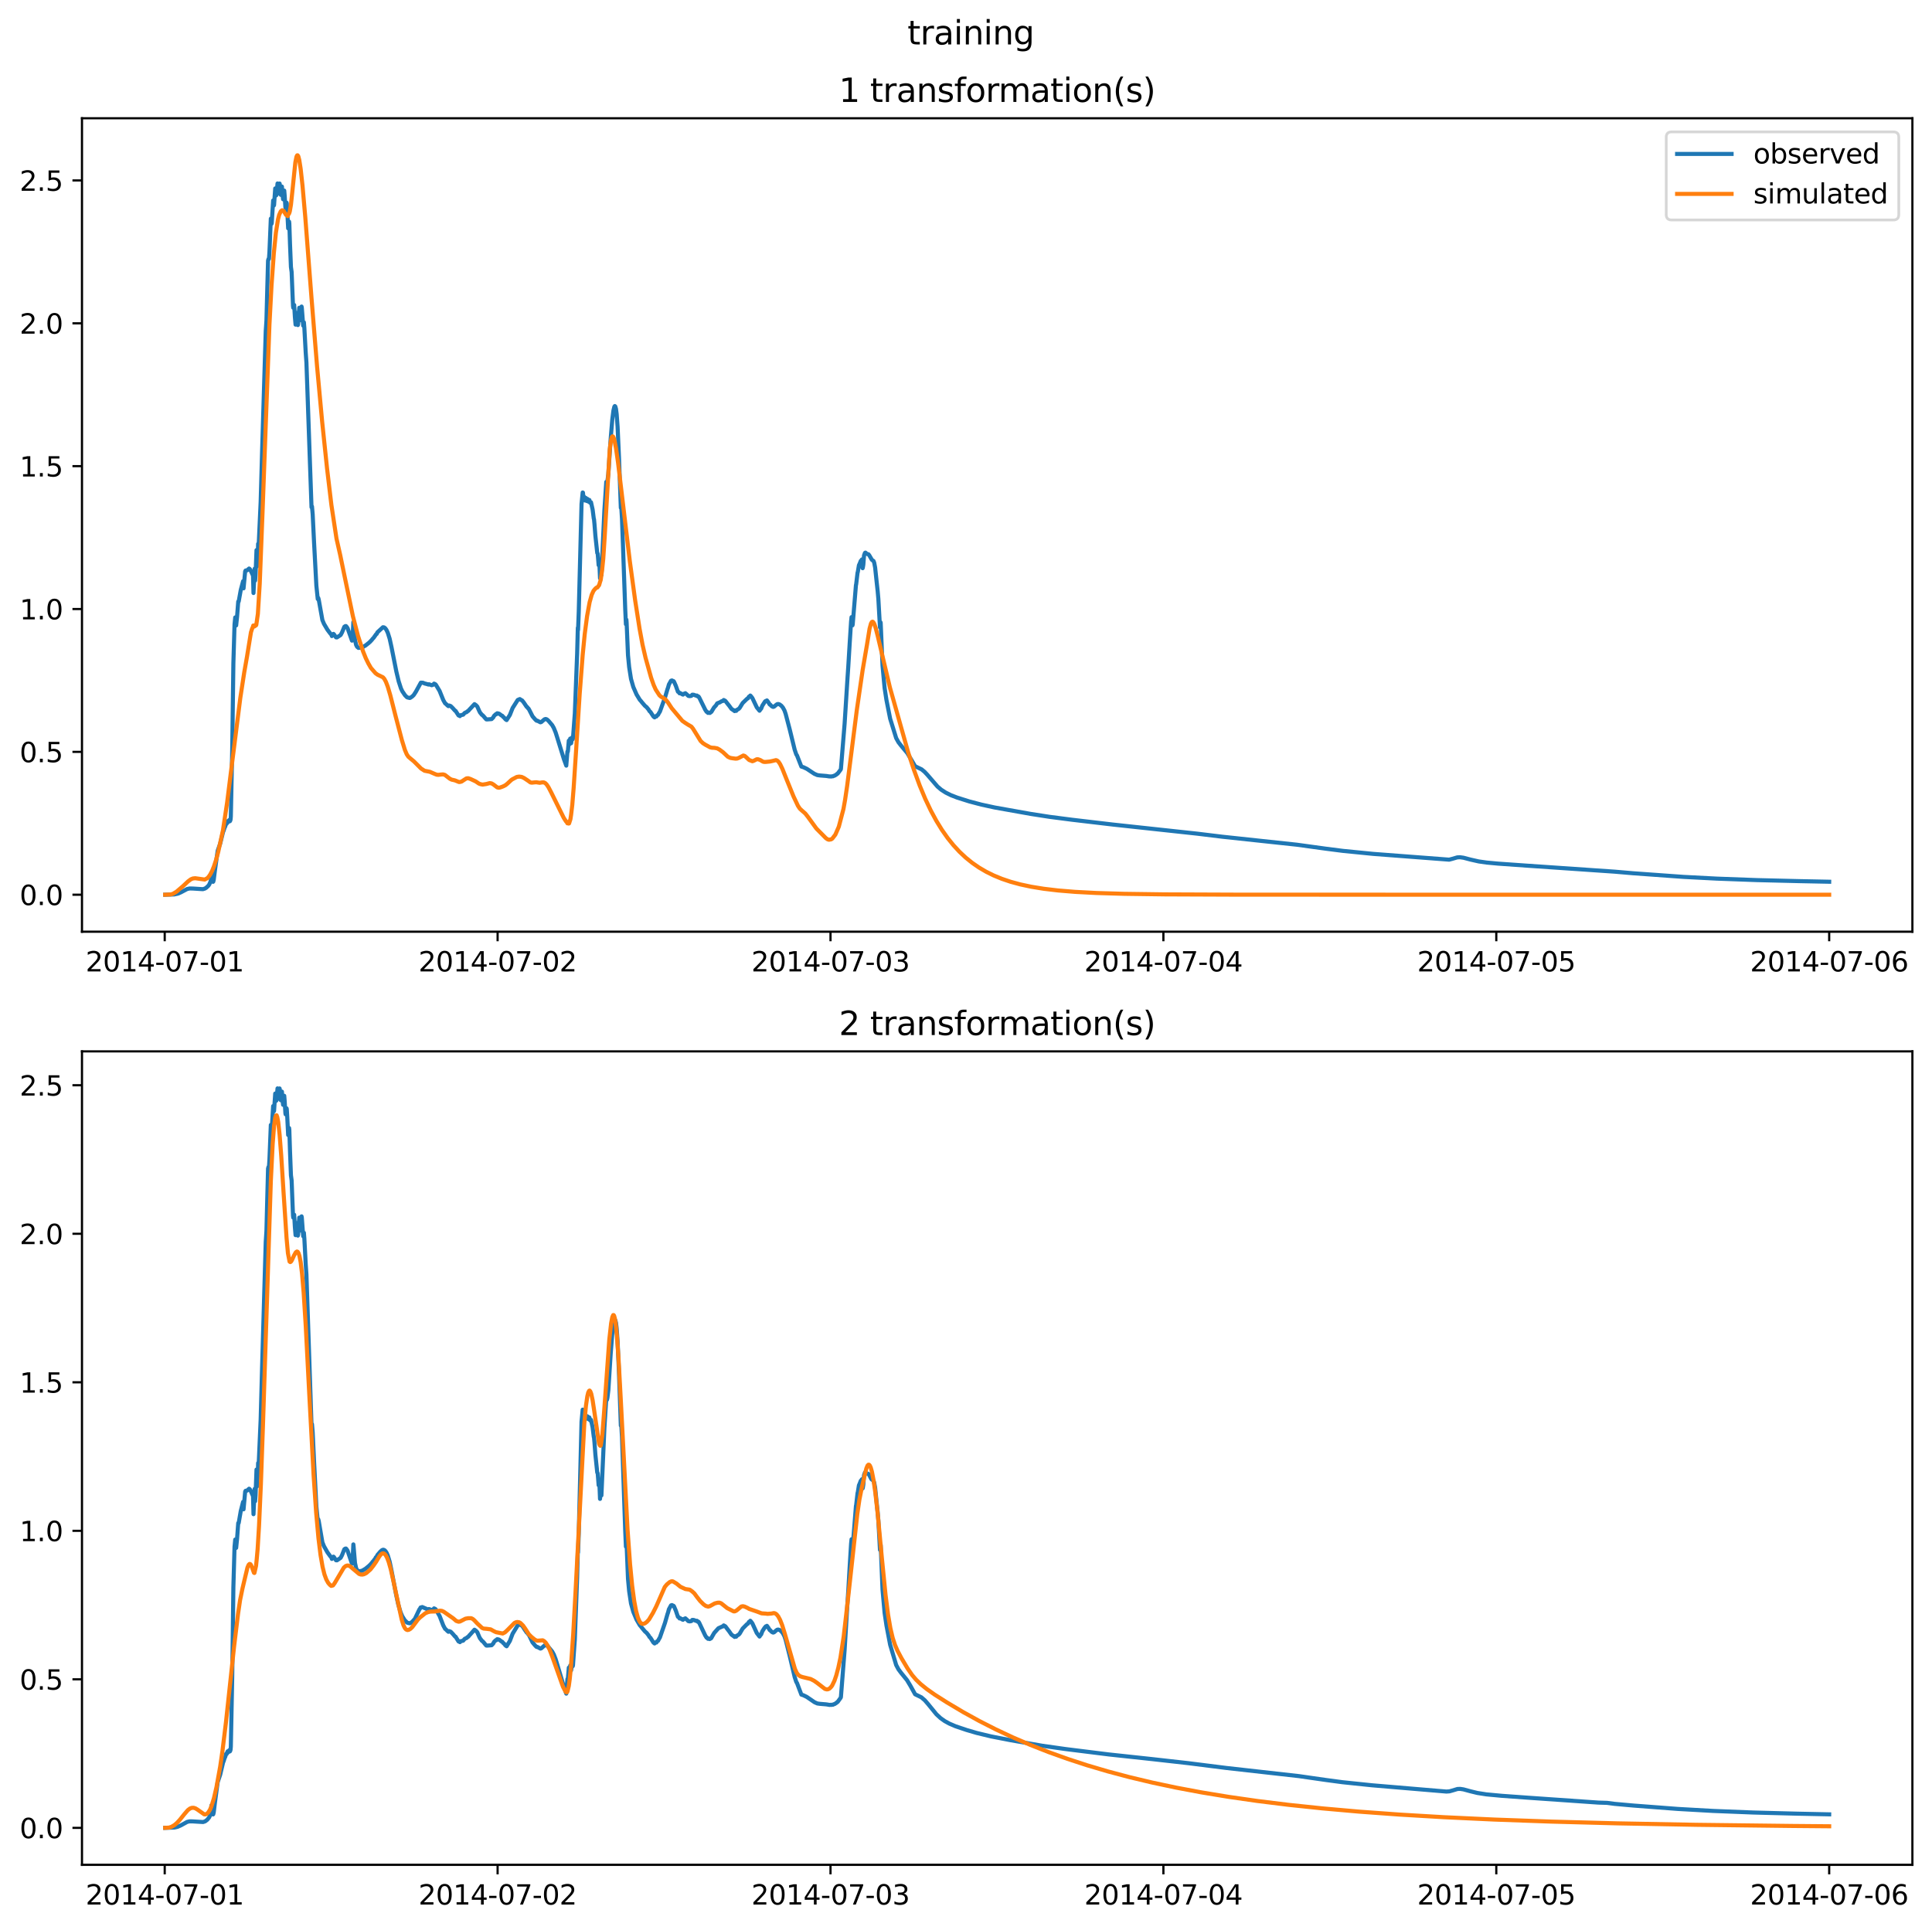 <?xml version="1.0" encoding="utf-8" standalone="no"?>
<!DOCTYPE svg PUBLIC "-//W3C//DTD SVG 1.1//EN"
  "http://www.w3.org/Graphics/SVG/1.1/DTD/svg11.dtd">
<svg xmlns:xlink="http://www.w3.org/1999/xlink" width="709.427pt" height="708.798pt" viewBox="0 0 709.427 708.798" xmlns="http://www.w3.org/2000/svg" version="1.1">
 <defs>
  <style type="text/css">*{stroke-linejoin: round; stroke-linecap: butt}</style>
 </defs>
 <g id="figure_1">
  <g id="patch_1">
   <path d="M 0 708.798 
L 709.427 708.798 
L 709.427 0 
L 0 0 
z
" style="fill: #ffffff"/>
  </g>
  <g id="axes_1">
   <g id="patch_2">
    <path d="M 30.103 342.2 
L 702.227 342.2 
L 702.227 43.44 
L 30.103 43.44 
z
" style="fill: #ffffff"/>
   </g>
   <g id="matplotlib.axis_1">
    <g id="xtick_1">
     <g id="line2d_1">
      <defs>
       <path id="m5ad3ab72d6" d="M 0 0 
L 0 3.5 
" style="stroke: #000000; stroke-width: 0.8"/>
      </defs>
      <g>
       <use xlink:href="#m5ad3ab72d6" x="60.484" y="342.2" style="stroke: #000000; stroke-width: 0.8"/>
      </g>
     </g>
     <g id="text_1">
      <!-- 2014-07-01 -->
      <g transform="translate(31.427 356.798) scale(0.1 -0.1)">
       <defs>
        <path id="DejaVuSans-32" d="M 1228 531 
L 3431 531 
L 3431 0 
L 469 0 
L 469 531 
Q 828 903 1448 1529 
Q 2069 2156 2228 2338 
Q 2531 2678 2651 2914 
Q 2772 3150 2772 3378 
Q 2772 3750 2511 3984 
Q 2250 4219 1831 4219 
Q 1534 4219 1204 4116 
Q 875 4013 500 3803 
L 500 4441 
Q 881 4594 1212 4672 
Q 1544 4750 1819 4750 
Q 2544 4750 2975 4387 
Q 3406 4025 3406 3419 
Q 3406 3131 3298 2873 
Q 3191 2616 2906 2266 
Q 2828 2175 2409 1742 
Q 1991 1309 1228 531 
z
" transform="scale(0.016)"/>
        <path id="DejaVuSans-30" d="M 2034 4250 
Q 1547 4250 1301 3770 
Q 1056 3291 1056 2328 
Q 1056 1369 1301 889 
Q 1547 409 2034 409 
Q 2525 409 2770 889 
Q 3016 1369 3016 2328 
Q 3016 3291 2770 3770 
Q 2525 4250 2034 4250 
z
M 2034 4750 
Q 2819 4750 3233 4129 
Q 3647 3509 3647 2328 
Q 3647 1150 3233 529 
Q 2819 -91 2034 -91 
Q 1250 -91 836 529 
Q 422 1150 422 2328 
Q 422 3509 836 4129 
Q 1250 4750 2034 4750 
z
" transform="scale(0.016)"/>
        <path id="DejaVuSans-31" d="M 794 531 
L 1825 531 
L 1825 4091 
L 703 3866 
L 703 4441 
L 1819 4666 
L 2450 4666 
L 2450 531 
L 3481 531 
L 3481 0 
L 794 0 
L 794 531 
z
" transform="scale(0.016)"/>
        <path id="DejaVuSans-34" d="M 2419 4116 
L 825 1625 
L 2419 1625 
L 2419 4116 
z
M 2253 4666 
L 3047 4666 
L 3047 1625 
L 3713 1625 
L 3713 1100 
L 3047 1100 
L 3047 0 
L 2419 0 
L 2419 1100 
L 313 1100 
L 313 1709 
L 2253 4666 
z
" transform="scale(0.016)"/>
        <path id="DejaVuSans-2d" d="M 313 2009 
L 1997 2009 
L 1997 1497 
L 313 1497 
L 313 2009 
z
" transform="scale(0.016)"/>
        <path id="DejaVuSans-37" d="M 525 4666 
L 3525 4666 
L 3525 4397 
L 1831 0 
L 1172 0 
L 2766 4134 
L 525 4134 
L 525 4666 
z
" transform="scale(0.016)"/>
       </defs>
       <use xlink:href="#DejaVuSans-32"/>
       <use xlink:href="#DejaVuSans-30" x="63.623"/>
       <use xlink:href="#DejaVuSans-31" x="127.246"/>
       <use xlink:href="#DejaVuSans-34" x="190.869"/>
       <use xlink:href="#DejaVuSans-2d" x="254.492"/>
       <use xlink:href="#DejaVuSans-30" x="290.576"/>
       <use xlink:href="#DejaVuSans-37" x="354.199"/>
       <use xlink:href="#DejaVuSans-2d" x="417.822"/>
       <use xlink:href="#DejaVuSans-30" x="453.906"/>
       <use xlink:href="#DejaVuSans-31" x="517.529"/>
      </g>
     </g>
    </g>
    <g id="xtick_2">
     <g id="line2d_2">
      <g>
       <use xlink:href="#m5ad3ab72d6" x="182.723" y="342.2" style="stroke: #000000; stroke-width: 0.8"/>
      </g>
     </g>
     <g id="text_2">
      <!-- 2014-07-02 -->
      <g transform="translate(153.665 356.798) scale(0.1 -0.1)">
       <use xlink:href="#DejaVuSans-32"/>
       <use xlink:href="#DejaVuSans-30" x="63.623"/>
       <use xlink:href="#DejaVuSans-31" x="127.246"/>
       <use xlink:href="#DejaVuSans-34" x="190.869"/>
       <use xlink:href="#DejaVuSans-2d" x="254.492"/>
       <use xlink:href="#DejaVuSans-30" x="290.576"/>
       <use xlink:href="#DejaVuSans-37" x="354.199"/>
       <use xlink:href="#DejaVuSans-2d" x="417.822"/>
       <use xlink:href="#DejaVuSans-30" x="453.906"/>
       <use xlink:href="#DejaVuSans-32" x="517.529"/>
      </g>
     </g>
    </g>
    <g id="xtick_3">
     <g id="line2d_3">
      <g>
       <use xlink:href="#m5ad3ab72d6" x="304.961" y="342.2" style="stroke: #000000; stroke-width: 0.8"/>
      </g>
     </g>
     <g id="text_3">
      <!-- 2014-07-03 -->
      <g transform="translate(275.903 356.798) scale(0.1 -0.1)">
       <defs>
        <path id="DejaVuSans-33" d="M 2597 2516 
Q 3050 2419 3304 2112 
Q 3559 1806 3559 1356 
Q 3559 666 3084 287 
Q 2609 -91 1734 -91 
Q 1441 -91 1130 -33 
Q 819 25 488 141 
L 488 750 
Q 750 597 1062 519 
Q 1375 441 1716 441 
Q 2309 441 2620 675 
Q 2931 909 2931 1356 
Q 2931 1769 2642 2001 
Q 2353 2234 1838 2234 
L 1294 2234 
L 1294 2753 
L 1863 2753 
Q 2328 2753 2575 2939 
Q 2822 3125 2822 3475 
Q 2822 3834 2567 4026 
Q 2313 4219 1838 4219 
Q 1578 4219 1281 4162 
Q 984 4106 628 3988 
L 628 4550 
Q 988 4650 1302 4700 
Q 1616 4750 1894 4750 
Q 2613 4750 3031 4423 
Q 3450 4097 3450 3541 
Q 3450 3153 3228 2886 
Q 3006 2619 2597 2516 
z
" transform="scale(0.016)"/>
       </defs>
       <use xlink:href="#DejaVuSans-32"/>
       <use xlink:href="#DejaVuSans-30" x="63.623"/>
       <use xlink:href="#DejaVuSans-31" x="127.246"/>
       <use xlink:href="#DejaVuSans-34" x="190.869"/>
       <use xlink:href="#DejaVuSans-2d" x="254.492"/>
       <use xlink:href="#DejaVuSans-30" x="290.576"/>
       <use xlink:href="#DejaVuSans-37" x="354.199"/>
       <use xlink:href="#DejaVuSans-2d" x="417.822"/>
       <use xlink:href="#DejaVuSans-30" x="453.906"/>
       <use xlink:href="#DejaVuSans-33" x="517.529"/>
      </g>
     </g>
    </g>
    <g id="xtick_4">
     <g id="line2d_4">
      <g>
       <use xlink:href="#m5ad3ab72d6" x="427.199" y="342.2" style="stroke: #000000; stroke-width: 0.8"/>
      </g>
     </g>
     <g id="text_4">
      <!-- 2014-07-04 -->
      <g transform="translate(398.141 356.798) scale(0.1 -0.1)">
       <use xlink:href="#DejaVuSans-32"/>
       <use xlink:href="#DejaVuSans-30" x="63.623"/>
       <use xlink:href="#DejaVuSans-31" x="127.246"/>
       <use xlink:href="#DejaVuSans-34" x="190.869"/>
       <use xlink:href="#DejaVuSans-2d" x="254.492"/>
       <use xlink:href="#DejaVuSans-30" x="290.576"/>
       <use xlink:href="#DejaVuSans-37" x="354.199"/>
       <use xlink:href="#DejaVuSans-2d" x="417.822"/>
       <use xlink:href="#DejaVuSans-30" x="453.906"/>
       <use xlink:href="#DejaVuSans-34" x="517.529"/>
      </g>
     </g>
    </g>
    <g id="xtick_5">
     <g id="line2d_5">
      <g>
       <use xlink:href="#m5ad3ab72d6" x="549.437" y="342.2" style="stroke: #000000; stroke-width: 0.8"/>
      </g>
     </g>
     <g id="text_5">
      <!-- 2014-07-05 -->
      <g transform="translate(520.38 356.798) scale(0.1 -0.1)">
       <defs>
        <path id="DejaVuSans-35" d="M 691 4666 
L 3169 4666 
L 3169 4134 
L 1269 4134 
L 1269 2991 
Q 1406 3038 1543 3061 
Q 1681 3084 1819 3084 
Q 2600 3084 3056 2656 
Q 3513 2228 3513 1497 
Q 3513 744 3044 326 
Q 2575 -91 1722 -91 
Q 1428 -91 1123 -41 
Q 819 9 494 109 
L 494 744 
Q 775 591 1075 516 
Q 1375 441 1709 441 
Q 2250 441 2565 725 
Q 2881 1009 2881 1497 
Q 2881 1984 2565 2268 
Q 2250 2553 1709 2553 
Q 1456 2553 1204 2497 
Q 953 2441 691 2322 
L 691 4666 
z
" transform="scale(0.016)"/>
       </defs>
       <use xlink:href="#DejaVuSans-32"/>
       <use xlink:href="#DejaVuSans-30" x="63.623"/>
       <use xlink:href="#DejaVuSans-31" x="127.246"/>
       <use xlink:href="#DejaVuSans-34" x="190.869"/>
       <use xlink:href="#DejaVuSans-2d" x="254.492"/>
       <use xlink:href="#DejaVuSans-30" x="290.576"/>
       <use xlink:href="#DejaVuSans-37" x="354.199"/>
       <use xlink:href="#DejaVuSans-2d" x="417.822"/>
       <use xlink:href="#DejaVuSans-30" x="453.906"/>
       <use xlink:href="#DejaVuSans-35" x="517.529"/>
      </g>
     </g>
    </g>
    <g id="xtick_6">
     <g id="line2d_6">
      <g>
       <use xlink:href="#m5ad3ab72d6" x="671.676" y="342.2" style="stroke: #000000; stroke-width: 0.8"/>
      </g>
     </g>
     <g id="text_6">
      <!-- 2014-07-06 -->
      <g transform="translate(642.618 356.798) scale(0.1 -0.1)">
       <defs>
        <path id="DejaVuSans-36" d="M 2113 2584 
Q 1688 2584 1439 2293 
Q 1191 2003 1191 1497 
Q 1191 994 1439 701 
Q 1688 409 2113 409 
Q 2538 409 2786 701 
Q 3034 994 3034 1497 
Q 3034 2003 2786 2293 
Q 2538 2584 2113 2584 
z
M 3366 4563 
L 3366 3988 
Q 3128 4100 2886 4159 
Q 2644 4219 2406 4219 
Q 1781 4219 1451 3797 
Q 1122 3375 1075 2522 
Q 1259 2794 1537 2939 
Q 1816 3084 2150 3084 
Q 2853 3084 3261 2657 
Q 3669 2231 3669 1497 
Q 3669 778 3244 343 
Q 2819 -91 2113 -91 
Q 1303 -91 875 529 
Q 447 1150 447 2328 
Q 447 3434 972 4092 
Q 1497 4750 2381 4750 
Q 2619 4750 2861 4703 
Q 3103 4656 3366 4563 
z
" transform="scale(0.016)"/>
       </defs>
       <use xlink:href="#DejaVuSans-32"/>
       <use xlink:href="#DejaVuSans-30" x="63.623"/>
       <use xlink:href="#DejaVuSans-31" x="127.246"/>
       <use xlink:href="#DejaVuSans-34" x="190.869"/>
       <use xlink:href="#DejaVuSans-2d" x="254.492"/>
       <use xlink:href="#DejaVuSans-30" x="290.576"/>
       <use xlink:href="#DejaVuSans-37" x="354.199"/>
       <use xlink:href="#DejaVuSans-2d" x="417.822"/>
       <use xlink:href="#DejaVuSans-30" x="453.906"/>
       <use xlink:href="#DejaVuSans-36" x="517.529"/>
      </g>
     </g>
    </g>
   </g>
   <g id="matplotlib.axis_2">
    <g id="ytick_1">
     <g id="line2d_7">
      <defs>
       <path id="mf54b196866" d="M 0 0 
L -3.5 0 
" style="stroke: #000000; stroke-width: 0.8"/>
      </defs>
      <g>
       <use xlink:href="#mf54b196866" x="30.103" y="328.619" style="stroke: #000000; stroke-width: 0.8"/>
      </g>
     </g>
     <g id="text_7">
      <!-- 0.0 -->
      <g transform="translate(7.2 332.419) scale(0.1 -0.1)">
       <defs>
        <path id="DejaVuSans-2e" d="M 684 794 
L 1344 794 
L 1344 0 
L 684 0 
L 684 794 
z
" transform="scale(0.016)"/>
       </defs>
       <use xlink:href="#DejaVuSans-30"/>
       <use xlink:href="#DejaVuSans-2e" x="63.623"/>
       <use xlink:href="#DejaVuSans-30" x="95.41"/>
      </g>
     </g>
    </g>
    <g id="ytick_2">
     <g id="line2d_8">
      <g>
       <use xlink:href="#mf54b196866" x="30.103" y="276.151" style="stroke: #000000; stroke-width: 0.8"/>
      </g>
     </g>
     <g id="text_8">
      <!-- 0.5 -->
      <g transform="translate(7.2 279.95) scale(0.1 -0.1)">
       <use xlink:href="#DejaVuSans-30"/>
       <use xlink:href="#DejaVuSans-2e" x="63.623"/>
       <use xlink:href="#DejaVuSans-35" x="95.41"/>
      </g>
     </g>
    </g>
    <g id="ytick_3">
     <g id="line2d_9">
      <g>
       <use xlink:href="#mf54b196866" x="30.103" y="223.682" style="stroke: #000000; stroke-width: 0.8"/>
      </g>
     </g>
     <g id="text_9">
      <!-- 1.0 -->
      <g transform="translate(7.2 227.481) scale(0.1 -0.1)">
       <use xlink:href="#DejaVuSans-31"/>
       <use xlink:href="#DejaVuSans-2e" x="63.623"/>
       <use xlink:href="#DejaVuSans-30" x="95.41"/>
      </g>
     </g>
    </g>
    <g id="ytick_4">
     <g id="line2d_10">
      <g>
       <use xlink:href="#mf54b196866" x="30.103" y="171.213" style="stroke: #000000; stroke-width: 0.8"/>
      </g>
     </g>
     <g id="text_10">
      <!-- 1.5 -->
      <g transform="translate(7.2 175.013) scale(0.1 -0.1)">
       <use xlink:href="#DejaVuSans-31"/>
       <use xlink:href="#DejaVuSans-2e" x="63.623"/>
       <use xlink:href="#DejaVuSans-35" x="95.41"/>
      </g>
     </g>
    </g>
    <g id="ytick_5">
     <g id="line2d_11">
      <g>
       <use xlink:href="#mf54b196866" x="30.103" y="118.745" style="stroke: #000000; stroke-width: 0.8"/>
      </g>
     </g>
     <g id="text_11">
      <!-- 2.0 -->
      <g transform="translate(7.2 122.544) scale(0.1 -0.1)">
       <use xlink:href="#DejaVuSans-32"/>
       <use xlink:href="#DejaVuSans-2e" x="63.623"/>
       <use xlink:href="#DejaVuSans-30" x="95.41"/>
      </g>
     </g>
    </g>
    <g id="ytick_6">
     <g id="line2d_12">
      <g>
       <use xlink:href="#mf54b196866" x="30.103" y="66.276" style="stroke: #000000; stroke-width: 0.8"/>
      </g>
     </g>
     <g id="text_12">
      <!-- 2.5 -->
      <g transform="translate(7.2 70.075) scale(0.1 -0.1)">
       <use xlink:href="#DejaVuSans-32"/>
       <use xlink:href="#DejaVuSans-2e" x="63.623"/>
       <use xlink:href="#DejaVuSans-35" x="95.41"/>
      </g>
     </g>
    </g>
   </g>
   <g id="line2d_13">
    <path d="M 60.654 328.619 
L 63.965 328.518 
L 65.323 328.214 
L 66.427 327.738 
L 68.719 326.519 
L 69.652 326.32 
L 70.841 326.349 
L 74.491 326.58 
L 75.255 326.348 
L 75.764 326.025 
L 76.528 325.306 
L 76.868 324.798 
L 77.292 323.814 
L 77.462 323.152 
L 77.632 320.687 
L 77.717 320.803 
L 78.056 323.672 
L 78.226 323.882 
L 78.311 323.814 
L 78.481 323.142 
L 78.905 319.825 
L 79.924 312.497 
L 80.857 309.828 
L 81.961 305.36 
L 82.046 305.289 
L 82.555 303.729 
L 82.64 303.695 
L 83.065 302.411 
L 83.234 302.544 
L 83.574 301.601 
L 83.659 301.647 
L 83.829 301.915 
L 84.168 301.185 
L 84.253 301.273 
L 84.423 301.616 
L 84.593 301.289 
L 84.677 300.873 
L 84.762 299.857 
L 85.272 275.229 
L 85.696 243.608 
L 86.121 229.33 
L 86.375 226.772 
L 86.46 227.096 
L 86.63 229.764 
L 86.715 229.707 
L 87.054 226.48 
L 87.479 220.929 
L 87.564 221.057 
L 87.648 220.953 
L 87.988 219.017 
L 88.412 216.677 
L 89.261 213.465 
L 89.431 216.092 
L 90.025 209.826 
L 90.195 209.535 
L 90.704 209.48 
L 91.468 208.814 
L 91.723 208.988 
L 91.978 209.403 
L 92.912 211.429 
L 93.081 217.806 
L 93.506 208.868 
L 93.676 213.224 
L 93.845 211.129 
L 94.185 202.047 
L 94.355 208.035 
L 94.694 203.121 
L 94.779 199.731 
L 94.949 201.11 
L 95.713 184.351 
L 96.222 166.534 
L 97.58 121.646 
L 97.835 117.756 
L 98.09 108.149 
L 98.429 95.712 
L 98.599 95.108 
L 98.684 95.261 
L 98.769 95.068 
L 98.939 92.52 
L 99.448 80.301 
L 99.703 82.207 
L 99.787 81.911 
L 100.297 73.627 
L 100.382 74.179 
L 100.551 75.491 
L 100.636 75.328 
L 100.806 72.784 
L 101.061 69.205 
L 101.146 69.442 
L 101.4 71.78 
L 101.485 71.682 
L 101.91 67.383 
L 102.249 71.025 
L 102.334 70.793 
L 102.674 67.41 
L 102.758 67.848 
L 103.098 71.568 
L 103.183 71.279 
L 103.522 68.525 
L 103.777 71.727 
L 103.947 73.19 
L 104.032 72.849 
L 104.371 70 
L 104.541 71.976 
L 104.796 76.135 
L 104.881 76.56 
L 104.966 76.332 
L 105.22 74.418 
L 105.305 74.678 
L 105.475 77.413 
L 105.814 83.869 
L 105.984 82.558 
L 106.154 81.386 
L 106.239 82.066 
L 106.494 89.701 
L 106.833 98.076 
L 107.088 99.916 
L 107.342 106.31 
L 107.597 112.386 
L 107.682 113.033 
L 107.767 112.974 
L 107.937 111.973 
L 108.022 112.017 
L 108.276 116.315 
L 108.531 119.236 
L 108.701 117.774 
L 108.955 114.961 
L 109.125 116.8 
L 109.38 119.396 
L 109.465 119.046 
L 109.634 116.235 
L 109.889 113.037 
L 110.313 117.595 
L 110.398 117.188 
L 110.738 112.592 
L 110.823 113.01 
L 111.332 119.61 
L 111.587 118.381 
L 111.757 120.426 
L 112.266 129.622 
L 112.521 133.158 
L 114.049 176.714 
L 114.388 186.317 
L 114.558 185.996 
L 114.813 188.859 
L 115.322 199.247 
L 116.171 215.132 
L 116.68 220.023 
L 116.85 219.575 
L 117.02 220.131 
L 118.378 227.729 
L 118.972 229.141 
L 120.245 231.296 
L 121.264 232.646 
L 121.688 233.113 
L 121.858 233.619 
L 122.113 233.017 
L 122.452 232.818 
L 122.622 232.969 
L 123.386 234.089 
L 123.726 234.11 
L 125.084 233.23 
L 125.593 232.273 
L 126.442 230.203 
L 126.782 229.968 
L 127.036 229.94 
L 127.291 230.224 
L 127.631 230.714 
L 127.97 231.686 
L 129.243 235.297 
L 129.328 235.155 
L 129.498 233.702 
L 129.753 228.486 
L 129.838 229.203 
L 130.347 235.027 
L 130.771 236.87 
L 131.111 237.542 
L 131.451 237.823 
L 131.62 237.965 
L 131.96 237.919 
L 132.299 237.94 
L 132.554 237.865 
L 132.894 237.808 
L 133.148 237.664 
L 133.488 237.524 
L 133.742 237.333 
L 134.167 237.124 
L 134.422 236.906 
L 134.761 236.676 
L 135.016 236.434 
L 135.355 236.205 
L 135.61 235.944 
L 135.95 235.666 
L 136.204 235.364 
L 136.544 235.016 
L 136.798 234.667 
L 137.223 234.227 
L 137.478 233.846 
L 137.817 233.383 
L 138.072 232.989 
L 138.326 232.828 
L 138.581 232.244 
L 140.618 230.37 
L 141.043 230.425 
L 141.467 230.749 
L 141.892 231.332 
L 142.401 232.418 
L 143.08 234.588 
L 143.759 237.683 
L 145.542 246.676 
L 146.391 250.235 
L 147.24 252.864 
L 147.749 253.924 
L 148.258 254.661 
L 148.513 255.06 
L 148.768 255.417 
L 149.022 255.664 
L 149.447 256.096 
L 149.786 256.209 
L 150.465 256.358 
L 150.72 256.262 
L 151.399 255.786 
L 151.908 255.291 
L 152.672 254.126 
L 154.54 250.726 
L 155.304 250.757 
L 155.559 250.882 
L 155.813 250.968 
L 156.153 251.11 
L 156.407 251.14 
L 157.341 251.428 
L 157.511 251.313 
L 158.19 251.553 
L 158.53 251.674 
L 158.954 251.494 
L 159.124 251.473 
L 159.379 251.086 
L 159.803 251.27 
L 160.058 251.507 
L 161.416 253.762 
L 162.774 257.13 
L 163.453 258.335 
L 163.623 258.407 
L 164.217 259.002 
L 164.642 259.355 
L 164.896 259.109 
L 165.49 259.323 
L 166.254 260.077 
L 167.103 261.04 
L 167.273 261.077 
L 168.377 262.773 
L 168.546 262.784 
L 168.886 263.019 
L 169.141 262.689 
L 170.074 262.489 
L 170.584 261.893 
L 171.178 261.581 
L 171.348 261.552 
L 171.687 261.212 
L 171.942 261.121 
L 172.366 260.601 
L 172.706 260.265 
L 174.234 258.621 
L 174.828 259.027 
L 175.083 259.34 
L 175.253 259.482 
L 175.932 261.025 
L 176.271 261.71 
L 176.526 262.004 
L 176.95 262.55 
L 177.12 262.609 
L 177.629 263.126 
L 177.969 263.54 
L 178.563 264.209 
L 178.818 264.238 
L 180.516 264.11 
L 181.11 263.517 
L 181.449 262.886 
L 181.789 262.574 
L 182.044 262.33 
L 182.298 262.31 
L 182.553 261.975 
L 182.977 262.041 
L 183.317 262.16 
L 184.251 262.846 
L 184.42 262.877 
L 184.845 263.394 
L 185.015 263.458 
L 185.609 264.184 
L 186.033 264.473 
L 187.222 262.597 
L 188.24 260.029 
L 190.108 257.082 
L 190.872 256.758 
L 191.296 257.032 
L 191.551 257.206 
L 191.721 257.25 
L 192.315 257.995 
L 193.419 259.641 
L 193.588 259.692 
L 194.013 260.281 
L 194.098 260.273 
L 194.352 260.732 
L 195.541 263.089 
L 196.05 263.687 
L 196.644 264.358 
L 197.069 264.721 
L 197.238 264.673 
L 198.427 265.288 
L 198.766 265.2 
L 199.276 264.754 
L 199.955 264.182 
L 200.379 264.076 
L 200.804 264.213 
L 201.398 264.729 
L 202.756 266.323 
L 203.35 267.363 
L 204.029 269.029 
L 204.624 270.907 
L 207.085 278.88 
L 207.934 281.205 
L 208.359 276.027 
L 208.444 276.212 
L 208.529 275.902 
L 208.868 272.02 
L 209.123 273.356 
L 209.377 271.273 
L 209.462 271.39 
L 209.717 272.98 
L 210.057 270.871 
L 210.311 271.507 
L 210.396 271.164 
L 211.075 262.048 
L 211.924 240.144 
L 212.179 230.578 
L 212.264 231.357 
L 212.518 224.673 
L 213.537 185.107 
L 213.961 180.876 
L 214.046 180.921 
L 214.301 182.984 
L 214.386 183.001 
L 214.556 182.499 
L 214.64 182.655 
L 214.81 183.813 
L 215.15 182.904 
L 215.235 183.009 
L 215.404 183.998 
L 215.744 183.264 
L 215.829 183.35 
L 215.999 184.215 
L 216.253 183.962 
L 216.423 183.64 
L 216.593 184.332 
L 216.678 184.662 
L 216.763 184.627 
L 217.017 184.477 
L 217.612 187.17 
L 218.036 190.501 
L 218.121 190.721 
L 218.291 192.499 
L 218.63 196.82 
L 219.309 203.114 
L 219.394 203.166 
L 219.479 203.369 
L 219.819 207.588 
L 219.903 207.545 
L 220.073 206.429 
L 220.328 212.408 
L 220.498 210.38 
L 220.667 207.643 
L 220.752 211.238 
L 220.837 211.188 
L 221.941 187.252 
L 222.62 177.002 
L 222.705 177.076 
L 222.875 177.413 
L 223.044 176.686 
L 223.384 174.025 
L 224.233 161.279 
L 224.827 154.083 
L 225.251 150.784 
L 225.591 149.37 
L 225.761 149.142 
L 225.931 149.274 
L 226.185 150.153 
L 226.44 152.116 
L 226.779 156.762 
L 227.289 167.972 
L 227.968 186.526 
L 228.053 186.29 
L 228.138 186.375 
L 228.392 190.581 
L 228.732 199.767 
L 229.581 223.709 
L 229.835 229.284 
L 230.005 227.581 
L 230.09 228.619 
L 230.599 240.628 
L 231.024 245.02 
L 231.703 249.358 
L 232.552 252.324 
L 233.74 255.056 
L 234.929 257.016 
L 235.353 257.487 
L 235.777 258.021 
L 236.796 259.203 
L 237.136 259.492 
L 237.475 259.779 
L 237.815 260.202 
L 238.154 260.603 
L 238.494 261.19 
L 238.664 261.342 
L 238.833 261.462 
L 239.937 263.151 
L 240.361 263.483 
L 240.616 263.116 
L 241.041 263.15 
L 241.295 262.709 
L 241.635 262.557 
L 241.974 261.896 
L 242.314 261.376 
L 244.181 256.203 
L 245.115 253.052 
L 245.285 252.608 
L 245.624 251.395 
L 246.388 250.031 
L 246.728 249.913 
L 246.983 250.035 
L 247.152 250.2 
L 247.322 250.165 
L 247.492 250.368 
L 248.171 251.904 
L 248.935 254.065 
L 249.19 254.164 
L 249.529 254.65 
L 249.784 254.556 
L 250.548 255.025 
L 250.803 255.115 
L 251.057 254.824 
L 251.482 254.722 
L 251.651 254.597 
L 252.161 255.029 
L 252.755 255.592 
L 253.264 255.685 
L 253.859 255.577 
L 254.198 255.161 
L 254.707 255.175 
L 255.726 255.544 
L 255.896 255.458 
L 256.151 255.665 
L 256.32 255.874 
L 256.49 255.808 
L 256.745 256.174 
L 258.952 260.659 
L 259.461 261.437 
L 259.631 261.445 
L 259.97 261.841 
L 260.225 261.755 
L 260.65 261.865 
L 261.244 261.422 
L 262.178 259.867 
L 262.942 259.034 
L 263.111 258.734 
L 263.366 258.333 
L 264.045 258.055 
L 264.3 257.97 
L 264.894 257.597 
L 265.318 257.441 
L 265.488 257.455 
L 265.743 257.102 
L 266.337 257.418 
L 267.441 258.823 
L 267.695 259.122 
L 268.629 260.41 
L 268.799 260.475 
L 269.223 260.814 
L 269.393 260.824 
L 269.733 261.18 
L 269.987 260.93 
L 270.327 261.087 
L 270.666 260.676 
L 271.176 260.424 
L 271.6 260.011 
L 272.704 258.217 
L 274.316 256.648 
L 274.656 256.476 
L 274.996 255.886 
L 275.25 255.822 
L 275.505 255.46 
L 275.76 255.723 
L 276.269 256.38 
L 277.882 259.784 
L 278.9 261.041 
L 279.24 260.526 
L 279.495 260.287 
L 279.919 259.193 
L 280.938 257.607 
L 281.192 257.443 
L 281.362 257.469 
L 281.617 257.251 
L 282.126 257.911 
L 282.635 258.742 
L 282.805 258.783 
L 283.23 259.254 
L 283.569 259.5 
L 283.909 259.635 
L 284.248 259.535 
L 284.758 259.095 
L 285.352 258.637 
L 285.776 258.563 
L 286.286 258.734 
L 286.88 259.177 
L 287.474 259.873 
L 288.068 260.977 
L 288.493 262.218 
L 290.021 268.056 
L 291.803 275.346 
L 292.398 277.098 
L 292.652 277.451 
L 294.265 281.559 
L 295.029 281.787 
L 296.302 282.397 
L 297.576 283.245 
L 299.019 284.198 
L 300.122 284.678 
L 301.056 284.808 
L 303.263 284.987 
L 303.603 285.025 
L 304.452 285.165 
L 304.706 285.169 
L 305.131 285.176 
L 305.3 285.194 
L 305.64 285.097 
L 305.895 285.112 
L 306.234 284.917 
L 306.489 284.88 
L 306.913 284.594 
L 307.083 284.514 
L 307.508 284.127 
L 307.592 284.13 
L 308.696 282.653 
L 308.781 282.407 
L 310.139 265.808 
L 311.158 249.739 
L 311.497 244.684 
L 312.007 236.247 
L 312.516 228.258 
L 312.686 226.663 
L 312.771 226.871 
L 313.025 229.681 
L 313.11 229.347 
L 314.299 214.928 
L 314.383 214.603 
L 314.893 210.332 
L 314.978 210.121 
L 315.402 207.591 
L 315.657 207.049 
L 316.081 205.988 
L 316.166 206.021 
L 316.506 205.47 
L 316.591 205.465 
L 316.76 208.696 
L 316.845 208.362 
L 317.015 207.369 
L 317.27 204.004 
L 317.609 203.075 
L 317.779 202.965 
L 318.373 203.467 
L 318.883 203.57 
L 319.222 204.012 
L 320.156 205.621 
L 320.75 206.034 
L 321.005 206.663 
L 321.344 208.437 
L 321.854 213.241 
L 322.278 217.117 
L 322.533 219.99 
L 323.127 230.444 
L 323.212 229.956 
L 323.297 228.507 
L 323.382 228.696 
L 324.061 244.465 
L 324.825 252.695 
L 325.504 257.1 
L 326.862 263.962 
L 329.069 271.085 
L 329.918 272.614 
L 330.852 273.823 
L 333.144 276.564 
L 334.672 279.116 
L 336.03 281.431 
L 338.407 282.569 
L 339.51 283.485 
L 340.529 284.575 
L 344.264 288.903 
L 345.622 290.049 
L 347.235 291.094 
L 349.187 292.062 
L 351.479 292.95 
L 355.978 294.368 
L 360.393 295.526 
L 365.231 296.576 
L 378.559 298.952 
L 385.434 300.018 
L 393.669 301.083 
L 408.609 302.842 
L 439.593 306.19 
L 448.761 307.308 
L 476.179 310.246 
L 486.79 311.704 
L 493.072 312.51 
L 504.277 313.622 
L 532.12 315.741 
L 533.309 315.43 
L 535.091 314.907 
L 536.11 314.852 
L 537.383 315.031 
L 540.015 315.722 
L 542.986 316.39 
L 545.872 316.804 
L 550.117 317.197 
L 560.812 317.952 
L 592.9 320.15 
L 599.691 320.734 
L 618.196 322.068 
L 630.42 322.705 
L 645.191 323.249 
L 660.725 323.626 
L 671.676 323.848 
L 671.676 323.848 
" clip-path="url(#p7ba14f36eb)" style="fill: none; stroke: #1f77b4; stroke-width: 1.5; stroke-linecap: square"/>
   </g>
   <g id="line2d_14">
    <path d="M 60.654 328.619 
L 62.692 328.52 
L 63.54 328.263 
L 64.814 327.496 
L 67.191 325.476 
L 69.058 323.717 
L 70.077 322.959 
L 70.841 322.648 
L 71.69 322.56 
L 72.708 322.701 
L 75.17 323.048 
L 76.104 322.563 
L 76.613 322.031 
L 77.207 321.176 
L 77.886 319.872 
L 78.565 318.193 
L 79.329 315.856 
L 80.093 313.061 
L 81.876 304.922 
L 83.404 294.728 
L 84.677 284.524 
L 88.243 256.335 
L 89.686 246.929 
L 90.704 241.153 
L 92.148 232.233 
L 92.572 230.898 
L 92.912 230.132 
L 92.996 229.746 
L 93.081 229.805 
L 93.336 229.953 
L 93.421 230.092 
L 93.591 229.629 
L 93.845 229.806 
L 94.015 229.674 
L 94.1 229.56 
L 94.694 225.444 
L 95.373 214.408 
L 96.392 188.387 
L 98.939 119.214 
L 99.703 104.839 
L 100.551 92.992 
L 101.315 85.453 
L 102.079 80.587 
L 102.504 78.933 
L 103.098 77.605 
L 103.607 77.21 
L 104.117 77.45 
L 105.05 78.953 
L 105.135 78.887 
L 105.22 78.812 
L 105.56 79.26 
L 105.645 79.368 
L 105.899 78.747 
L 106.154 78.429 
L 106.409 77.665 
L 106.833 75.209 
L 107.342 70.418 
L 108.446 59.643 
L 108.87 57.533 
L 109.125 57.055 
L 109.295 57.045 
L 109.549 57.431 
L 109.889 58.74 
L 110.398 62.006 
L 111.077 68.141 
L 112.096 79.727 
L 114.388 109.511 
L 116.425 134.576 
L 118.293 154.878 
L 120.076 171.909 
L 121.688 185.466 
L 123.556 197.792 
L 124.914 203.809 
L 126.442 211.218 
L 129.583 226.321 
L 131.451 233.53 
L 133.318 239.255 
L 134.337 241.786 
L 135.27 243.696 
L 136.204 245.329 
L 137.902 247.272 
L 138.666 247.819 
L 140.618 248.755 
L 141.128 249.349 
L 141.722 250.456 
L 142.401 252.254 
L 143.335 255.426 
L 145.202 262.789 
L 147.579 271.863 
L 148.683 275.453 
L 149.362 277.051 
L 149.956 277.935 
L 150.635 278.521 
L 151.993 279.648 
L 154.625 282.28 
L 155.898 283.086 
L 157.851 283.471 
L 159.718 284.285 
L 160.397 284.541 
L 160.991 284.586 
L 161.925 284.474 
L 162.689 284.421 
L 163.368 284.612 
L 164.132 285.205 
L 165.151 286.001 
L 165.83 286.344 
L 166.849 286.573 
L 167.103 286.643 
L 168.546 287.228 
L 168.886 287.204 
L 169.48 287.059 
L 170.074 286.663 
L 171.263 285.894 
L 171.942 285.829 
L 172.791 286.12 
L 174.658 286.987 
L 175.847 287.791 
L 176.441 288.014 
L 177.205 288.17 
L 178.563 287.957 
L 179.836 287.623 
L 180.516 287.737 
L 181.195 288.136 
L 182.553 289.179 
L 183.062 289.324 
L 183.572 289.257 
L 184.505 288.927 
L 185.015 288.7 
L 185.609 288.391 
L 186.288 287.844 
L 187.646 286.576 
L 188.071 286.255 
L 189.768 285.36 
L 190.617 285.231 
L 191.551 285.348 
L 192.4 285.74 
L 193.928 286.764 
L 194.777 287.379 
L 195.286 287.463 
L 196.135 287.369 
L 196.899 287.308 
L 198.172 287.505 
L 199.106 287.357 
L 199.7 287.367 
L 200.21 287.613 
L 200.719 288.113 
L 201.398 289.118 
L 202.417 291.078 
L 207.001 300.368 
L 207.849 301.699 
L 207.934 301.666 
L 208.359 302.4 
L 208.529 302.293 
L 208.783 302.478 
L 208.953 302.443 
L 209.462 300.873 
L 209.717 299.204 
L 210.141 295.615 
L 210.651 289.299 
L 211.5 276.254 
L 212.858 254.885 
L 213.961 240.543 
L 214.725 232.779 
L 215.574 226.288 
L 216.508 221.183 
L 217.272 218.457 
L 217.951 216.977 
L 218.63 216.171 
L 218.715 216.146 
L 218.97 215.861 
L 219.394 215.75 
L 219.734 215.232 
L 219.988 214.957 
L 220.328 213.777 
L 220.583 212.995 
L 221.092 209.391 
L 221.516 205.218 
L 222.026 197.428 
L 223.893 165.092 
L 224.318 161.842 
L 224.657 160.551 
L 224.912 160.25 
L 225.082 160.322 
L 225.336 160.783 
L 225.676 161.947 
L 226.185 164.596 
L 226.949 169.925 
L 228.307 181.285 
L 231.278 206.195 
L 233.231 220.522 
L 234.844 230.886 
L 235.947 236.842 
L 237.051 241.617 
L 239.088 248.925 
L 240.022 251.575 
L 240.786 253.283 
L 242.144 255.378 
L 242.738 255.905 
L 243.587 256.368 
L 244.351 256.886 
L 245.2 257.896 
L 246.643 260.1 
L 250.548 264.751 
L 251.567 265.472 
L 252.585 266.135 
L 253.859 266.86 
L 254.453 267.599 
L 255.896 269.923 
L 257.254 272.134 
L 258.103 272.941 
L 259.122 273.598 
L 259.546 273.811 
L 260.734 274.475 
L 261.414 274.628 
L 262.347 274.676 
L 263.366 274.863 
L 264.215 275.327 
L 265.488 276.272 
L 267.271 277.95 
L 268.12 278.348 
L 268.884 278.489 
L 269.393 278.551 
L 270.072 278.642 
L 270.666 278.603 
L 271.261 278.383 
L 272.958 277.488 
L 273.468 277.649 
L 274.147 278.253 
L 275.08 279.135 
L 276.269 279.593 
L 276.778 279.423 
L 277.882 278.853 
L 278.391 278.87 
L 279.155 279.146 
L 280.174 279.745 
L 280.683 279.849 
L 281.192 279.84 
L 281.532 279.808 
L 282.72 279.692 
L 283.654 279.491 
L 284.927 279.178 
L 285.352 279.317 
L 285.861 279.761 
L 286.455 280.644 
L 287.304 282.413 
L 288.917 286.467 
L 291.379 292.515 
L 292.992 295.937 
L 293.671 296.972 
L 294.435 297.682 
L 295.708 298.802 
L 296.642 299.987 
L 299.783 304.318 
L 302.075 306.624 
L 303.263 307.835 
L 303.857 308.245 
L 304.367 308.435 
L 305.216 308.276 
L 305.64 307.981 
L 306.744 306.544 
L 308.017 303.614 
L 309.715 297.128 
L 310.309 293.796 
L 311.073 288.627 
L 314.638 260.662 
L 316.76 246.112 
L 318.373 236.684 
L 319.307 230.886 
L 319.816 229.007 
L 320.156 228.434 
L 320.41 228.334 
L 320.665 228.507 
L 321.005 229.077 
L 321.514 230.527 
L 322.278 233.503 
L 326.777 252.516 
L 333.483 276.352 
L 335.605 282.785 
L 337.728 288.553 
L 339.765 293.436 
L 341.802 297.728 
L 343.839 301.496 
L 345.877 304.805 
L 347.999 307.823 
L 350.121 310.459 
L 352.328 312.846 
L 354.62 314.994 
L 356.997 316.913 
L 359.459 318.616 
L 362.09 320.163 
L 364.892 321.548 
L 367.863 322.77 
L 371.088 323.859 
L 374.654 324.828 
L 378.643 325.681 
L 383.227 326.427 
L 388.49 327.053 
L 394.772 327.57 
L 402.582 327.982 
L 412.853 328.289 
L 427.709 328.491 
L 454.109 328.596 
L 543.241 328.619 
L 671.676 328.619 
L 671.676 328.619 
" clip-path="url(#p7ba14f36eb)" style="fill: none; stroke: #ff7f0e; stroke-width: 1.5; stroke-linecap: square"/>
   </g>
   <g id="patch_3">
    <path d="M 30.103 342.2 
L 30.103 43.44 
" style="fill: none; stroke: #000000; stroke-width: 0.8; stroke-linejoin: miter; stroke-linecap: square"/>
   </g>
   <g id="patch_4">
    <path d="M 702.227 342.2 
L 702.227 43.44 
" style="fill: none; stroke: #000000; stroke-width: 0.8; stroke-linejoin: miter; stroke-linecap: square"/>
   </g>
   <g id="patch_5">
    <path d="M 30.103 342.2 
L 702.227 342.2 
" style="fill: none; stroke: #000000; stroke-width: 0.8; stroke-linejoin: miter; stroke-linecap: square"/>
   </g>
   <g id="patch_6">
    <path d="M 30.103 43.44 
L 702.227 43.44 
" style="fill: none; stroke: #000000; stroke-width: 0.8; stroke-linejoin: miter; stroke-linecap: square"/>
   </g>
   <g id="text_13">
    <!-- 1 transformation(s) -->
    <g transform="translate(308.05 37.44) scale(0.12 -0.12)">
     <defs>
      <path id="DejaVuSans-20" transform="scale(0.016)"/>
      <path id="DejaVuSans-74" d="M 1172 4494 
L 1172 3500 
L 2356 3500 
L 2356 3053 
L 1172 3053 
L 1172 1153 
Q 1172 725 1289 603 
Q 1406 481 1766 481 
L 2356 481 
L 2356 0 
L 1766 0 
Q 1100 0 847 248 
Q 594 497 594 1153 
L 594 3053 
L 172 3053 
L 172 3500 
L 594 3500 
L 594 4494 
L 1172 4494 
z
" transform="scale(0.016)"/>
      <path id="DejaVuSans-72" d="M 2631 2963 
Q 2534 3019 2420 3045 
Q 2306 3072 2169 3072 
Q 1681 3072 1420 2755 
Q 1159 2438 1159 1844 
L 1159 0 
L 581 0 
L 581 3500 
L 1159 3500 
L 1159 2956 
Q 1341 3275 1631 3429 
Q 1922 3584 2338 3584 
Q 2397 3584 2469 3576 
Q 2541 3569 2628 3553 
L 2631 2963 
z
" transform="scale(0.016)"/>
      <path id="DejaVuSans-61" d="M 2194 1759 
Q 1497 1759 1228 1600 
Q 959 1441 959 1056 
Q 959 750 1161 570 
Q 1363 391 1709 391 
Q 2188 391 2477 730 
Q 2766 1069 2766 1631 
L 2766 1759 
L 2194 1759 
z
M 3341 1997 
L 3341 0 
L 2766 0 
L 2766 531 
Q 2569 213 2275 61 
Q 1981 -91 1556 -91 
Q 1019 -91 701 211 
Q 384 513 384 1019 
Q 384 1609 779 1909 
Q 1175 2209 1959 2209 
L 2766 2209 
L 2766 2266 
Q 2766 2663 2505 2880 
Q 2244 3097 1772 3097 
Q 1472 3097 1187 3025 
Q 903 2953 641 2809 
L 641 3341 
Q 956 3463 1253 3523 
Q 1550 3584 1831 3584 
Q 2591 3584 2966 3190 
Q 3341 2797 3341 1997 
z
" transform="scale(0.016)"/>
      <path id="DejaVuSans-6e" d="M 3513 2113 
L 3513 0 
L 2938 0 
L 2938 2094 
Q 2938 2591 2744 2837 
Q 2550 3084 2163 3084 
Q 1697 3084 1428 2787 
Q 1159 2491 1159 1978 
L 1159 0 
L 581 0 
L 581 3500 
L 1159 3500 
L 1159 2956 
Q 1366 3272 1645 3428 
Q 1925 3584 2291 3584 
Q 2894 3584 3203 3211 
Q 3513 2838 3513 2113 
z
" transform="scale(0.016)"/>
      <path id="DejaVuSans-73" d="M 2834 3397 
L 2834 2853 
Q 2591 2978 2328 3040 
Q 2066 3103 1784 3103 
Q 1356 3103 1142 2972 
Q 928 2841 928 2578 
Q 928 2378 1081 2264 
Q 1234 2150 1697 2047 
L 1894 2003 
Q 2506 1872 2764 1633 
Q 3022 1394 3022 966 
Q 3022 478 2636 193 
Q 2250 -91 1575 -91 
Q 1294 -91 989 -36 
Q 684 19 347 128 
L 347 722 
Q 666 556 975 473 
Q 1284 391 1588 391 
Q 1994 391 2212 530 
Q 2431 669 2431 922 
Q 2431 1156 2273 1281 
Q 2116 1406 1581 1522 
L 1381 1569 
Q 847 1681 609 1914 
Q 372 2147 372 2553 
Q 372 3047 722 3315 
Q 1072 3584 1716 3584 
Q 2034 3584 2315 3537 
Q 2597 3491 2834 3397 
z
" transform="scale(0.016)"/>
      <path id="DejaVuSans-66" d="M 2375 4863 
L 2375 4384 
L 1825 4384 
Q 1516 4384 1395 4259 
Q 1275 4134 1275 3809 
L 1275 3500 
L 2222 3500 
L 2222 3053 
L 1275 3053 
L 1275 0 
L 697 0 
L 697 3053 
L 147 3053 
L 147 3500 
L 697 3500 
L 697 3744 
Q 697 4328 969 4595 
Q 1241 4863 1831 4863 
L 2375 4863 
z
" transform="scale(0.016)"/>
      <path id="DejaVuSans-6f" d="M 1959 3097 
Q 1497 3097 1228 2736 
Q 959 2375 959 1747 
Q 959 1119 1226 758 
Q 1494 397 1959 397 
Q 2419 397 2687 759 
Q 2956 1122 2956 1747 
Q 2956 2369 2687 2733 
Q 2419 3097 1959 3097 
z
M 1959 3584 
Q 2709 3584 3137 3096 
Q 3566 2609 3566 1747 
Q 3566 888 3137 398 
Q 2709 -91 1959 -91 
Q 1206 -91 779 398 
Q 353 888 353 1747 
Q 353 2609 779 3096 
Q 1206 3584 1959 3584 
z
" transform="scale(0.016)"/>
      <path id="DejaVuSans-6d" d="M 3328 2828 
Q 3544 3216 3844 3400 
Q 4144 3584 4550 3584 
Q 5097 3584 5394 3201 
Q 5691 2819 5691 2113 
L 5691 0 
L 5113 0 
L 5113 2094 
Q 5113 2597 4934 2840 
Q 4756 3084 4391 3084 
Q 3944 3084 3684 2787 
Q 3425 2491 3425 1978 
L 3425 0 
L 2847 0 
L 2847 2094 
Q 2847 2600 2669 2842 
Q 2491 3084 2119 3084 
Q 1678 3084 1418 2786 
Q 1159 2488 1159 1978 
L 1159 0 
L 581 0 
L 581 3500 
L 1159 3500 
L 1159 2956 
Q 1356 3278 1631 3431 
Q 1906 3584 2284 3584 
Q 2666 3584 2933 3390 
Q 3200 3197 3328 2828 
z
" transform="scale(0.016)"/>
      <path id="DejaVuSans-69" d="M 603 3500 
L 1178 3500 
L 1178 0 
L 603 0 
L 603 3500 
z
M 603 4863 
L 1178 4863 
L 1178 4134 
L 603 4134 
L 603 4863 
z
" transform="scale(0.016)"/>
      <path id="DejaVuSans-28" d="M 1984 4856 
Q 1566 4138 1362 3434 
Q 1159 2731 1159 2009 
Q 1159 1288 1364 580 
Q 1569 -128 1984 -844 
L 1484 -844 
Q 1016 -109 783 600 
Q 550 1309 550 2009 
Q 550 2706 781 3412 
Q 1013 4119 1484 4856 
L 1984 4856 
z
" transform="scale(0.016)"/>
      <path id="DejaVuSans-29" d="M 513 4856 
L 1013 4856 
Q 1481 4119 1714 3412 
Q 1947 2706 1947 2009 
Q 1947 1309 1714 600 
Q 1481 -109 1013 -844 
L 513 -844 
Q 928 -128 1133 580 
Q 1338 1288 1338 2009 
Q 1338 2731 1133 3434 
Q 928 4138 513 4856 
z
" transform="scale(0.016)"/>
     </defs>
     <use xlink:href="#DejaVuSans-31"/>
     <use xlink:href="#DejaVuSans-20" x="63.623"/>
     <use xlink:href="#DejaVuSans-74" x="95.41"/>
     <use xlink:href="#DejaVuSans-72" x="134.619"/>
     <use xlink:href="#DejaVuSans-61" x="175.732"/>
     <use xlink:href="#DejaVuSans-6e" x="237.012"/>
     <use xlink:href="#DejaVuSans-73" x="300.391"/>
     <use xlink:href="#DejaVuSans-66" x="352.49"/>
     <use xlink:href="#DejaVuSans-6f" x="387.695"/>
     <use xlink:href="#DejaVuSans-72" x="448.877"/>
     <use xlink:href="#DejaVuSans-6d" x="488.24"/>
     <use xlink:href="#DejaVuSans-61" x="585.652"/>
     <use xlink:href="#DejaVuSans-74" x="646.932"/>
     <use xlink:href="#DejaVuSans-69" x="686.141"/>
     <use xlink:href="#DejaVuSans-6f" x="713.924"/>
     <use xlink:href="#DejaVuSans-6e" x="775.105"/>
     <use xlink:href="#DejaVuSans-28" x="838.484"/>
     <use xlink:href="#DejaVuSans-73" x="877.498"/>
     <use xlink:href="#DejaVuSans-29" x="929.598"/>
    </g>
   </g>
   <g id="legend_1">
    <g id="patch_7">
     <path d="M 613.833 80.796 
L 695.227 80.796 
Q 697.227 80.796 697.227 78.796 
L 697.227 50.44 
Q 697.227 48.44 695.227 48.44 
L 613.833 48.44 
Q 611.833 48.44 611.833 50.44 
L 611.833 78.796 
Q 611.833 80.796 613.833 80.796 
z
" style="fill: #ffffff; opacity: 0.8; stroke: #cccccc; stroke-linejoin: miter"/>
    </g>
    <g id="line2d_15">
     <path d="M 615.833 56.538 
L 625.833 56.538 
L 635.833 56.538 
" style="fill: none; stroke: #1f77b4; stroke-width: 1.5; stroke-linecap: square"/>
    </g>
    <g id="text_14">
     <!-- observed -->
     <g transform="translate(643.833 60.038) scale(0.1 -0.1)">
      <defs>
       <path id="DejaVuSans-62" d="M 3116 1747 
Q 3116 2381 2855 2742 
Q 2594 3103 2138 3103 
Q 1681 3103 1420 2742 
Q 1159 2381 1159 1747 
Q 1159 1113 1420 752 
Q 1681 391 2138 391 
Q 2594 391 2855 752 
Q 3116 1113 3116 1747 
z
M 1159 2969 
Q 1341 3281 1617 3432 
Q 1894 3584 2278 3584 
Q 2916 3584 3314 3078 
Q 3713 2572 3713 1747 
Q 3713 922 3314 415 
Q 2916 -91 2278 -91 
Q 1894 -91 1617 61 
Q 1341 213 1159 525 
L 1159 0 
L 581 0 
L 581 4863 
L 1159 4863 
L 1159 2969 
z
" transform="scale(0.016)"/>
       <path id="DejaVuSans-65" d="M 3597 1894 
L 3597 1613 
L 953 1613 
Q 991 1019 1311 708 
Q 1631 397 2203 397 
Q 2534 397 2845 478 
Q 3156 559 3463 722 
L 3463 178 
Q 3153 47 2828 -22 
Q 2503 -91 2169 -91 
Q 1331 -91 842 396 
Q 353 884 353 1716 
Q 353 2575 817 3079 
Q 1281 3584 2069 3584 
Q 2775 3584 3186 3129 
Q 3597 2675 3597 1894 
z
M 3022 2063 
Q 3016 2534 2758 2815 
Q 2500 3097 2075 3097 
Q 1594 3097 1305 2825 
Q 1016 2553 972 2059 
L 3022 2063 
z
" transform="scale(0.016)"/>
       <path id="DejaVuSans-76" d="M 191 3500 
L 800 3500 
L 1894 563 
L 2988 3500 
L 3597 3500 
L 2284 0 
L 1503 0 
L 191 3500 
z
" transform="scale(0.016)"/>
       <path id="DejaVuSans-64" d="M 2906 2969 
L 2906 4863 
L 3481 4863 
L 3481 0 
L 2906 0 
L 2906 525 
Q 2725 213 2448 61 
Q 2172 -91 1784 -91 
Q 1150 -91 751 415 
Q 353 922 353 1747 
Q 353 2572 751 3078 
Q 1150 3584 1784 3584 
Q 2172 3584 2448 3432 
Q 2725 3281 2906 2969 
z
M 947 1747 
Q 947 1113 1208 752 
Q 1469 391 1925 391 
Q 2381 391 2643 752 
Q 2906 1113 2906 1747 
Q 2906 2381 2643 2742 
Q 2381 3103 1925 3103 
Q 1469 3103 1208 2742 
Q 947 2381 947 1747 
z
" transform="scale(0.016)"/>
      </defs>
      <use xlink:href="#DejaVuSans-6f"/>
      <use xlink:href="#DejaVuSans-62" x="61.182"/>
      <use xlink:href="#DejaVuSans-73" x="124.658"/>
      <use xlink:href="#DejaVuSans-65" x="176.758"/>
      <use xlink:href="#DejaVuSans-72" x="238.281"/>
      <use xlink:href="#DejaVuSans-76" x="279.395"/>
      <use xlink:href="#DejaVuSans-65" x="338.574"/>
      <use xlink:href="#DejaVuSans-64" x="400.098"/>
     </g>
    </g>
    <g id="line2d_16">
     <path d="M 615.833 71.217 
L 625.833 71.217 
L 635.833 71.217 
" style="fill: none; stroke: #ff7f0e; stroke-width: 1.5; stroke-linecap: square"/>
    </g>
    <g id="text_15">
     <!-- simulated -->
     <g transform="translate(643.833 74.717) scale(0.1 -0.1)">
      <defs>
       <path id="DejaVuSans-75" d="M 544 1381 
L 544 3500 
L 1119 3500 
L 1119 1403 
Q 1119 906 1312 657 
Q 1506 409 1894 409 
Q 2359 409 2629 706 
Q 2900 1003 2900 1516 
L 2900 3500 
L 3475 3500 
L 3475 0 
L 2900 0 
L 2900 538 
Q 2691 219 2414 64 
Q 2138 -91 1772 -91 
Q 1169 -91 856 284 
Q 544 659 544 1381 
z
M 1991 3584 
L 1991 3584 
z
" transform="scale(0.016)"/>
       <path id="DejaVuSans-6c" d="M 603 4863 
L 1178 4863 
L 1178 0 
L 603 0 
L 603 4863 
z
" transform="scale(0.016)"/>
      </defs>
      <use xlink:href="#DejaVuSans-73"/>
      <use xlink:href="#DejaVuSans-69" x="52.1"/>
      <use xlink:href="#DejaVuSans-6d" x="79.883"/>
      <use xlink:href="#DejaVuSans-75" x="177.295"/>
      <use xlink:href="#DejaVuSans-6c" x="240.674"/>
      <use xlink:href="#DejaVuSans-61" x="268.457"/>
      <use xlink:href="#DejaVuSans-74" x="329.736"/>
      <use xlink:href="#DejaVuSans-65" x="368.945"/>
      <use xlink:href="#DejaVuSans-64" x="430.469"/>
     </g>
    </g>
   </g>
  </g>
  <g id="axes_2">
   <g id="patch_8">
    <path d="M 30.103 684.92 
L 702.227 684.92 
L 702.227 386.16 
L 30.103 386.16 
z
" style="fill: #ffffff"/>
   </g>
   <g id="matplotlib.axis_3">
    <g id="xtick_7">
     <g id="line2d_17">
      <g>
       <use xlink:href="#m5ad3ab72d6" x="60.484" y="684.92" style="stroke: #000000; stroke-width: 0.8"/>
      </g>
     </g>
     <g id="text_16">
      <!-- 2014-07-01 -->
      <g transform="translate(31.427 699.518) scale(0.1 -0.1)">
       <use xlink:href="#DejaVuSans-32"/>
       <use xlink:href="#DejaVuSans-30" x="63.623"/>
       <use xlink:href="#DejaVuSans-31" x="127.246"/>
       <use xlink:href="#DejaVuSans-34" x="190.869"/>
       <use xlink:href="#DejaVuSans-2d" x="254.492"/>
       <use xlink:href="#DejaVuSans-30" x="290.576"/>
       <use xlink:href="#DejaVuSans-37" x="354.199"/>
       <use xlink:href="#DejaVuSans-2d" x="417.822"/>
       <use xlink:href="#DejaVuSans-30" x="453.906"/>
       <use xlink:href="#DejaVuSans-31" x="517.529"/>
      </g>
     </g>
    </g>
    <g id="xtick_8">
     <g id="line2d_18">
      <g>
       <use xlink:href="#m5ad3ab72d6" x="182.723" y="684.92" style="stroke: #000000; stroke-width: 0.8"/>
      </g>
     </g>
     <g id="text_17">
      <!-- 2014-07-02 -->
      <g transform="translate(153.665 699.518) scale(0.1 -0.1)">
       <use xlink:href="#DejaVuSans-32"/>
       <use xlink:href="#DejaVuSans-30" x="63.623"/>
       <use xlink:href="#DejaVuSans-31" x="127.246"/>
       <use xlink:href="#DejaVuSans-34" x="190.869"/>
       <use xlink:href="#DejaVuSans-2d" x="254.492"/>
       <use xlink:href="#DejaVuSans-30" x="290.576"/>
       <use xlink:href="#DejaVuSans-37" x="354.199"/>
       <use xlink:href="#DejaVuSans-2d" x="417.822"/>
       <use xlink:href="#DejaVuSans-30" x="453.906"/>
       <use xlink:href="#DejaVuSans-32" x="517.529"/>
      </g>
     </g>
    </g>
    <g id="xtick_9">
     <g id="line2d_19">
      <g>
       <use xlink:href="#m5ad3ab72d6" x="304.961" y="684.92" style="stroke: #000000; stroke-width: 0.8"/>
      </g>
     </g>
     <g id="text_18">
      <!-- 2014-07-03 -->
      <g transform="translate(275.903 699.518) scale(0.1 -0.1)">
       <use xlink:href="#DejaVuSans-32"/>
       <use xlink:href="#DejaVuSans-30" x="63.623"/>
       <use xlink:href="#DejaVuSans-31" x="127.246"/>
       <use xlink:href="#DejaVuSans-34" x="190.869"/>
       <use xlink:href="#DejaVuSans-2d" x="254.492"/>
       <use xlink:href="#DejaVuSans-30" x="290.576"/>
       <use xlink:href="#DejaVuSans-37" x="354.199"/>
       <use xlink:href="#DejaVuSans-2d" x="417.822"/>
       <use xlink:href="#DejaVuSans-30" x="453.906"/>
       <use xlink:href="#DejaVuSans-33" x="517.529"/>
      </g>
     </g>
    </g>
    <g id="xtick_10">
     <g id="line2d_20">
      <g>
       <use xlink:href="#m5ad3ab72d6" x="427.199" y="684.92" style="stroke: #000000; stroke-width: 0.8"/>
      </g>
     </g>
     <g id="text_19">
      <!-- 2014-07-04 -->
      <g transform="translate(398.141 699.518) scale(0.1 -0.1)">
       <use xlink:href="#DejaVuSans-32"/>
       <use xlink:href="#DejaVuSans-30" x="63.623"/>
       <use xlink:href="#DejaVuSans-31" x="127.246"/>
       <use xlink:href="#DejaVuSans-34" x="190.869"/>
       <use xlink:href="#DejaVuSans-2d" x="254.492"/>
       <use xlink:href="#DejaVuSans-30" x="290.576"/>
       <use xlink:href="#DejaVuSans-37" x="354.199"/>
       <use xlink:href="#DejaVuSans-2d" x="417.822"/>
       <use xlink:href="#DejaVuSans-30" x="453.906"/>
       <use xlink:href="#DejaVuSans-34" x="517.529"/>
      </g>
     </g>
    </g>
    <g id="xtick_11">
     <g id="line2d_21">
      <g>
       <use xlink:href="#m5ad3ab72d6" x="549.437" y="684.92" style="stroke: #000000; stroke-width: 0.8"/>
      </g>
     </g>
     <g id="text_20">
      <!-- 2014-07-05 -->
      <g transform="translate(520.38 699.518) scale(0.1 -0.1)">
       <use xlink:href="#DejaVuSans-32"/>
       <use xlink:href="#DejaVuSans-30" x="63.623"/>
       <use xlink:href="#DejaVuSans-31" x="127.246"/>
       <use xlink:href="#DejaVuSans-34" x="190.869"/>
       <use xlink:href="#DejaVuSans-2d" x="254.492"/>
       <use xlink:href="#DejaVuSans-30" x="290.576"/>
       <use xlink:href="#DejaVuSans-37" x="354.199"/>
       <use xlink:href="#DejaVuSans-2d" x="417.822"/>
       <use xlink:href="#DejaVuSans-30" x="453.906"/>
       <use xlink:href="#DejaVuSans-35" x="517.529"/>
      </g>
     </g>
    </g>
    <g id="xtick_12">
     <g id="line2d_22">
      <g>
       <use xlink:href="#m5ad3ab72d6" x="671.676" y="684.92" style="stroke: #000000; stroke-width: 0.8"/>
      </g>
     </g>
     <g id="text_21">
      <!-- 2014-07-06 -->
      <g transform="translate(642.618 699.518) scale(0.1 -0.1)">
       <use xlink:href="#DejaVuSans-32"/>
       <use xlink:href="#DejaVuSans-30" x="63.623"/>
       <use xlink:href="#DejaVuSans-31" x="127.246"/>
       <use xlink:href="#DejaVuSans-34" x="190.869"/>
       <use xlink:href="#DejaVuSans-2d" x="254.492"/>
       <use xlink:href="#DejaVuSans-30" x="290.576"/>
       <use xlink:href="#DejaVuSans-37" x="354.199"/>
       <use xlink:href="#DejaVuSans-2d" x="417.822"/>
       <use xlink:href="#DejaVuSans-30" x="453.906"/>
       <use xlink:href="#DejaVuSans-36" x="517.529"/>
      </g>
     </g>
    </g>
   </g>
   <g id="matplotlib.axis_4">
    <g id="ytick_7">
     <g id="line2d_23">
      <g>
       <use xlink:href="#mf54b196866" x="30.103" y="671.339" style="stroke: #000000; stroke-width: 0.8"/>
      </g>
     </g>
     <g id="text_22">
      <!-- 0.0 -->
      <g transform="translate(7.2 675.139) scale(0.1 -0.1)">
       <use xlink:href="#DejaVuSans-30"/>
       <use xlink:href="#DejaVuSans-2e" x="63.623"/>
       <use xlink:href="#DejaVuSans-30" x="95.41"/>
      </g>
     </g>
    </g>
    <g id="ytick_8">
     <g id="line2d_24">
      <g>
       <use xlink:href="#mf54b196866" x="30.103" y="616.791" style="stroke: #000000; stroke-width: 0.8"/>
      </g>
     </g>
     <g id="text_23">
      <!-- 0.5 -->
      <g transform="translate(7.2 620.59) scale(0.1 -0.1)">
       <use xlink:href="#DejaVuSans-30"/>
       <use xlink:href="#DejaVuSans-2e" x="63.623"/>
       <use xlink:href="#DejaVuSans-35" x="95.41"/>
      </g>
     </g>
    </g>
    <g id="ytick_9">
     <g id="line2d_25">
      <g>
       <use xlink:href="#mf54b196866" x="30.103" y="562.242" style="stroke: #000000; stroke-width: 0.8"/>
      </g>
     </g>
     <g id="text_24">
      <!-- 1.0 -->
      <g transform="translate(7.2 566.041) scale(0.1 -0.1)">
       <use xlink:href="#DejaVuSans-31"/>
       <use xlink:href="#DejaVuSans-2e" x="63.623"/>
       <use xlink:href="#DejaVuSans-30" x="95.41"/>
      </g>
     </g>
    </g>
    <g id="ytick_10">
     <g id="line2d_26">
      <g>
       <use xlink:href="#mf54b196866" x="30.103" y="507.693" style="stroke: #000000; stroke-width: 0.8"/>
      </g>
     </g>
     <g id="text_25">
      <!-- 1.5 -->
      <g transform="translate(7.2 511.493) scale(0.1 -0.1)">
       <use xlink:href="#DejaVuSans-31"/>
       <use xlink:href="#DejaVuSans-2e" x="63.623"/>
       <use xlink:href="#DejaVuSans-35" x="95.41"/>
      </g>
     </g>
    </g>
    <g id="ytick_11">
     <g id="line2d_27">
      <g>
       <use xlink:href="#mf54b196866" x="30.103" y="453.145" style="stroke: #000000; stroke-width: 0.8"/>
      </g>
     </g>
     <g id="text_26">
      <!-- 2.0 -->
      <g transform="translate(7.2 456.944) scale(0.1 -0.1)">
       <use xlink:href="#DejaVuSans-32"/>
       <use xlink:href="#DejaVuSans-2e" x="63.623"/>
       <use xlink:href="#DejaVuSans-30" x="95.41"/>
      </g>
     </g>
    </g>
    <g id="ytick_12">
     <g id="line2d_28">
      <g>
       <use xlink:href="#mf54b196866" x="30.103" y="398.596" style="stroke: #000000; stroke-width: 0.8"/>
      </g>
     </g>
     <g id="text_27">
      <!-- 2.5 -->
      <g transform="translate(7.2 402.395) scale(0.1 -0.1)">
       <use xlink:href="#DejaVuSans-32"/>
       <use xlink:href="#DejaVuSans-2e" x="63.623"/>
       <use xlink:href="#DejaVuSans-35" x="95.41"/>
      </g>
     </g>
    </g>
   </g>
   <g id="line2d_29">
    <path d="M 60.654 671.339 
L 63.965 671.234 
L 65.238 670.947 
L 66.427 670.424 
L 68.719 669.156 
L 69.567 668.957 
L 70.671 668.965 
L 74.576 669.204 
L 75.34 668.94 
L 76.104 668.355 
L 76.783 667.517 
L 77.207 666.624 
L 77.462 665.655 
L 77.632 663.093 
L 77.717 663.213 
L 78.056 666.196 
L 78.226 666.414 
L 78.311 666.344 
L 78.481 665.645 
L 78.905 662.197 
L 79.924 654.578 
L 80.857 651.803 
L 81.961 647.158 
L 82.046 647.084 
L 82.555 645.462 
L 82.64 645.427 
L 83.065 644.092 
L 83.234 644.23 
L 83.574 643.25 
L 83.659 643.298 
L 83.829 643.577 
L 84.168 642.818 
L 84.253 642.909 
L 84.423 643.265 
L 84.593 642.925 
L 84.677 642.493 
L 84.762 641.437 
L 85.272 615.833 
L 85.696 582.958 
L 86.121 568.114 
L 86.375 565.455 
L 86.46 565.791 
L 86.63 568.565 
L 86.715 568.506 
L 87.054 565.151 
L 87.479 559.38 
L 87.564 559.513 
L 87.648 559.405 
L 87.988 557.393 
L 88.412 554.959 
L 89.261 551.62 
L 89.431 554.352 
L 90.025 547.837 
L 90.195 547.534 
L 90.704 547.477 
L 91.468 546.785 
L 91.723 546.966 
L 91.978 547.397 
L 92.912 549.503 
L 93.081 556.134 
L 93.506 546.841 
L 93.676 551.37 
L 93.845 549.191 
L 94.185 539.749 
L 94.355 545.975 
L 94.694 540.866 
L 94.779 537.342 
L 94.949 538.776 
L 95.713 521.352 
L 96.222 502.828 
L 97.58 456.161 
L 97.835 452.116 
L 98.09 442.129 
L 98.429 429.199 
L 98.599 428.571 
L 98.684 428.73 
L 98.769 428.529 
L 98.939 425.88 
L 99.448 413.177 
L 99.703 415.159 
L 99.787 414.851 
L 100.297 406.238 
L 100.382 406.812 
L 100.551 408.177 
L 100.636 408.007 
L 100.806 405.362 
L 101.061 401.641 
L 101.146 401.888 
L 101.4 404.319 
L 101.485 404.216 
L 101.91 399.747 
L 102.249 403.534 
L 102.334 403.292 
L 102.674 399.775 
L 102.758 400.23 
L 103.098 404.098 
L 103.183 403.797 
L 103.522 400.934 
L 103.777 404.263 
L 103.947 405.784 
L 104.032 405.43 
L 104.371 402.468 
L 104.541 404.522 
L 104.796 408.845 
L 104.881 409.288 
L 104.966 409.05 
L 105.22 407.061 
L 105.305 407.331 
L 105.475 410.175 
L 105.814 416.886 
L 105.984 415.523 
L 106.154 414.305 
L 106.239 415.012 
L 106.494 422.949 
L 106.833 431.656 
L 107.088 433.57 
L 107.342 440.218 
L 107.597 446.534 
L 107.682 447.206 
L 107.767 447.145 
L 107.937 446.105 
L 108.022 446.15 
L 108.276 450.618 
L 108.531 453.655 
L 108.701 452.136 
L 108.955 449.211 
L 109.125 451.123 
L 109.38 453.822 
L 109.465 453.458 
L 109.634 450.535 
L 109.889 447.211 
L 110.313 451.95 
L 110.398 451.527 
L 110.738 446.748 
L 110.823 447.182 
L 111.332 454.044 
L 111.587 452.766 
L 111.757 454.893 
L 112.266 464.453 
L 112.521 468.13 
L 114.049 513.412 
L 114.388 523.396 
L 114.558 523.062 
L 114.813 526.039 
L 115.322 536.838 
L 116.171 553.353 
L 116.68 558.438 
L 116.85 557.972 
L 117.02 558.55 
L 118.378 566.449 
L 118.972 567.918 
L 120.245 570.157 
L 121.264 571.562 
L 121.688 572.047 
L 121.858 572.573 
L 122.113 571.947 
L 122.452 571.741 
L 122.622 571.897 
L 123.386 573.062 
L 123.726 573.083 
L 125.084 572.168 
L 125.593 571.174 
L 126.442 569.021 
L 126.782 568.777 
L 127.036 568.748 
L 127.291 569.044 
L 127.631 569.552 
L 127.97 570.564 
L 129.243 574.317 
L 129.328 574.17 
L 129.498 572.66 
L 129.753 567.236 
L 129.838 567.982 
L 130.347 574.037 
L 130.771 575.953 
L 131.111 576.652 
L 131.451 576.944 
L 131.62 577.092 
L 131.875 577.016 
L 132.299 577.066 
L 132.554 576.987 
L 132.894 576.928 
L 133.148 576.778 
L 133.488 576.633 
L 133.742 576.434 
L 134.167 576.217 
L 134.422 575.99 
L 134.761 575.751 
L 135.016 575.5 
L 135.355 575.261 
L 135.61 574.991 
L 135.95 574.701 
L 136.204 574.387 
L 136.544 574.026 
L 136.798 573.662 
L 137.223 573.205 
L 137.478 572.809 
L 137.732 572.609 
L 137.987 571.999 
L 138.326 571.751 
L 138.581 571.143 
L 139.685 569.872 
L 140.279 569.337 
L 140.703 569.189 
L 141.128 569.3 
L 141.552 569.687 
L 141.977 570.353 
L 142.401 571.324 
L 143.08 573.58 
L 143.759 576.798 
L 145.457 585.699 
L 146.221 589.193 
L 147.07 592.094 
L 147.664 593.534 
L 148.683 595.195 
L 148.937 595.372 
L 149.447 595.941 
L 149.786 596.058 
L 150.465 596.213 
L 150.72 596.113 
L 151.314 595.702 
L 152.333 594.591 
L 152.757 593.723 
L 153.691 591.748 
L 154.031 591.061 
L 154.2 590.874 
L 154.455 590.396 
L 154.71 590.385 
L 154.88 590.293 
L 155.049 590.238 
L 157.256 591.187 
L 157.511 590.968 
L 158.19 591.218 
L 158.53 591.344 
L 158.954 591.157 
L 159.124 591.135 
L 159.379 590.732 
L 159.803 590.924 
L 160.058 591.17 
L 161.416 593.515 
L 162.774 597.016 
L 163.453 598.269 
L 163.623 598.344 
L 164.217 598.962 
L 164.642 599.329 
L 164.896 599.073 
L 165.49 599.296 
L 166.254 600.08 
L 167.103 601.081 
L 167.273 601.119 
L 168.377 602.883 
L 168.546 602.894 
L 168.886 603.138 
L 169.141 602.795 
L 170.074 602.588 
L 170.584 601.967 
L 171.178 601.643 
L 171.348 601.613 
L 171.687 601.259 
L 171.942 601.165 
L 172.366 600.625 
L 172.706 600.276 
L 174.234 598.566 
L 174.828 598.988 
L 175.083 599.314 
L 175.253 599.461 
L 175.932 601.066 
L 176.271 601.777 
L 176.441 601.941 
L 176.95 602.651 
L 177.12 602.712 
L 177.629 603.25 
L 177.969 603.68 
L 178.563 604.376 
L 178.818 604.406 
L 180.516 604.272 
L 181.11 603.656 
L 181.449 603 
L 181.789 602.676 
L 182.044 602.422 
L 182.298 602.402 
L 182.553 602.053 
L 182.977 602.122 
L 183.317 602.245 
L 184.251 602.958 
L 184.42 602.991 
L 184.845 603.528 
L 185.015 603.595 
L 185.609 604.349 
L 186.033 604.65 
L 187.222 602.7 
L 188.24 600.03 
L 190.108 596.966 
L 190.872 596.63 
L 191.211 596.835 
L 191.636 597.093 
L 191.891 597.336 
L 192.739 598.641 
L 193.419 599.627 
L 193.588 599.679 
L 194.013 600.292 
L 194.098 600.283 
L 194.352 600.761 
L 195.541 603.211 
L 196.05 603.833 
L 196.644 604.531 
L 197.069 604.908 
L 197.238 604.858 
L 198.427 605.497 
L 198.766 605.406 
L 199.276 604.942 
L 199.955 604.348 
L 200.379 604.237 
L 200.804 604.38 
L 201.398 604.917 
L 202.756 606.574 
L 203.35 607.655 
L 204.029 609.387 
L 204.624 611.339 
L 207.085 619.628 
L 207.934 622.045 
L 208.359 616.662 
L 208.444 616.855 
L 208.529 616.532 
L 208.868 612.496 
L 209.123 613.885 
L 209.377 611.72 
L 209.462 611.842 
L 209.717 613.495 
L 210.057 611.302 
L 210.311 611.963 
L 210.396 611.606 
L 211.075 602.129 
L 211.924 579.356 
L 212.179 569.411 
L 212.264 570.222 
L 212.518 563.272 
L 213.537 522.138 
L 213.961 517.739 
L 214.046 517.786 
L 214.301 519.931 
L 214.386 519.949 
L 214.556 519.427 
L 214.64 519.589 
L 214.81 520.793 
L 215.15 519.848 
L 215.235 519.957 
L 215.404 520.984 
L 215.744 520.222 
L 215.829 520.311 
L 215.999 521.21 
L 216.253 520.947 
L 216.423 520.613 
L 216.593 521.333 
L 216.678 521.675 
L 216.763 521.639 
L 217.017 521.482 
L 217.612 524.283 
L 218.036 527.746 
L 218.121 527.975 
L 218.291 529.823 
L 218.63 534.316 
L 219.309 540.859 
L 219.394 540.912 
L 219.479 541.124 
L 219.819 545.51 
L 219.903 545.466 
L 220.073 544.305 
L 220.328 550.521 
L 220.498 548.413 
L 220.667 545.567 
L 220.752 549.305 
L 220.837 549.253 
L 221.941 524.367 
L 222.62 513.711 
L 222.705 513.788 
L 222.875 514.139 
L 223.044 513.383 
L 223.384 510.616 
L 224.233 497.365 
L 224.827 489.884 
L 225.251 486.454 
L 225.591 484.984 
L 225.761 484.747 
L 225.931 484.885 
L 226.185 485.798 
L 226.44 487.839 
L 226.779 492.669 
L 227.289 504.323 
L 227.968 523.613 
L 228.053 523.367 
L 228.138 523.456 
L 228.392 527.828 
L 228.732 537.379 
L 229.581 562.27 
L 229.835 568.066 
L 230.005 566.295 
L 230.09 567.375 
L 230.599 579.86 
L 231.024 584.426 
L 231.703 588.936 
L 232.552 592.019 
L 233.74 594.86 
L 234.929 596.897 
L 235.353 597.387 
L 235.777 597.942 
L 236.796 599.172 
L 237.136 599.472 
L 237.475 599.77 
L 237.815 600.209 
L 238.154 600.627 
L 238.494 601.237 
L 238.664 601.395 
L 238.833 601.52 
L 239.937 603.276 
L 240.361 603.621 
L 240.616 603.24 
L 241.041 603.275 
L 241.295 602.816 
L 241.635 602.658 
L 241.974 601.971 
L 242.314 601.43 
L 244.181 596.052 
L 245.115 592.777 
L 245.285 592.315 
L 245.624 591.054 
L 246.388 589.636 
L 246.728 589.513 
L 246.983 589.639 
L 247.152 589.811 
L 247.322 589.775 
L 247.492 589.986 
L 248.171 591.583 
L 248.935 593.83 
L 249.19 593.932 
L 249.529 594.438 
L 249.784 594.34 
L 250.548 594.827 
L 250.803 594.922 
L 251.057 594.619 
L 251.482 594.512 
L 251.651 594.383 
L 252.161 594.832 
L 252.755 595.417 
L 253.264 595.513 
L 253.859 595.402 
L 254.198 594.969 
L 254.707 594.984 
L 255.726 595.367 
L 255.896 595.278 
L 256.151 595.493 
L 256.32 595.71 
L 256.49 595.642 
L 256.745 596.022 
L 258.952 600.685 
L 259.461 601.494 
L 259.631 601.502 
L 259.97 601.914 
L 260.225 601.824 
L 260.565 602.009 
L 260.989 601.79 
L 261.159 601.682 
L 261.583 600.913 
L 261.838 600.475 
L 262.262 599.744 
L 263.79 598.032 
L 264.724 597.616 
L 265.318 597.339 
L 265.488 597.354 
L 265.743 596.987 
L 266.337 597.315 
L 267.441 598.776 
L 267.695 599.088 
L 268.629 600.426 
L 268.799 600.494 
L 269.223 600.846 
L 269.393 600.857 
L 269.733 601.226 
L 269.987 600.966 
L 270.327 601.13 
L 270.666 600.702 
L 271.176 600.441 
L 271.6 600.011 
L 272.704 598.146 
L 274.316 596.514 
L 274.656 596.337 
L 274.996 595.722 
L 275.25 595.656 
L 275.505 595.28 
L 275.76 595.553 
L 276.269 596.237 
L 277.882 599.775 
L 278.9 601.083 
L 279.24 600.547 
L 279.495 600.298 
L 279.919 599.161 
L 280.683 597.955 
L 281.192 597.341 
L 281.362 597.368 
L 281.617 597.142 
L 282.126 597.828 
L 282.635 598.692 
L 282.805 598.734 
L 283.23 599.224 
L 283.569 599.48 
L 283.909 599.62 
L 284.248 599.517 
L 284.758 599.059 
L 285.352 598.583 
L 285.776 598.506 
L 286.286 598.684 
L 286.88 599.144 
L 287.474 599.867 
L 288.068 601.016 
L 288.493 602.305 
L 290.021 608.375 
L 291.803 615.954 
L 292.398 617.775 
L 292.652 618.142 
L 294.265 622.414 
L 294.944 622.617 
L 296.217 623.235 
L 297.491 624.101 
L 299.104 625.206 
L 300.122 625.657 
L 301.056 625.791 
L 303.263 625.978 
L 303.603 626.017 
L 304.452 626.163 
L 304.621 626.197 
L 305.046 626.137 
L 305.3 626.193 
L 305.64 626.091 
L 305.895 626.107 
L 306.234 625.905 
L 306.489 625.866 
L 306.913 625.569 
L 307.083 625.485 
L 307.508 625.083 
L 307.592 625.086 
L 308.696 623.551 
L 308.781 623.295 
L 310.139 606.038 
L 311.158 589.332 
L 311.497 584.077 
L 312.007 575.306 
L 312.516 566.999 
L 312.686 565.341 
L 312.771 565.557 
L 313.025 568.478 
L 313.11 568.131 
L 314.299 553.141 
L 314.383 552.803 
L 314.893 548.363 
L 314.978 548.144 
L 315.402 545.513 
L 315.657 544.95 
L 316.081 543.846 
L 316.166 543.881 
L 316.506 543.308 
L 316.591 543.303 
L 316.76 546.662 
L 316.845 546.315 
L 317.015 545.282 
L 317.27 541.784 
L 317.609 540.818 
L 317.779 540.704 
L 318.373 541.226 
L 318.798 541.277 
L 319.052 541.521 
L 319.562 542.498 
L 319.986 543.302 
L 320.41 543.609 
L 320.75 543.895 
L 321.005 544.549 
L 321.344 546.392 
L 321.854 551.387 
L 322.278 555.417 
L 322.533 558.403 
L 323.127 569.272 
L 323.212 568.765 
L 323.297 567.258 
L 323.382 567.454 
L 324.061 583.849 
L 324.825 592.405 
L 325.504 596.985 
L 326.862 604.119 
L 329.069 611.524 
L 329.918 613.114 
L 330.852 614.371 
L 333.059 617.092 
L 334.247 619.066 
L 336.03 622.281 
L 338.322 623.4 
L 339.595 624.498 
L 340.784 625.87 
L 343.839 629.619 
L 345.367 631.039 
L 346.895 632.122 
L 348.593 633.053 
L 350.885 634.039 
L 354.96 635.412 
L 358.61 636.479 
L 363.958 637.767 
L 370.919 639.119 
L 382.803 641.202 
L 391.292 642.403 
L 407.166 644.38 
L 423.04 646.09 
L 436.282 647.577 
L 450.374 649.354 
L 476.943 652.338 
L 486.79 653.754 
L 492.987 654.582 
L 503.768 655.705 
L 531.102 658.011 
L 532.205 657.936 
L 533.224 657.657 
L 535.176 657.07 
L 536.195 657.031 
L 537.383 657.212 
L 539.93 657.906 
L 542.477 658.526 
L 545.787 659.046 
L 551.56 659.583 
L 560.982 660.261 
L 586.958 662.067 
L 590.099 662.163 
L 592.815 662.525 
L 599.776 663.149 
L 616.074 664.392 
L 629.062 665.127 
L 643.833 665.712 
L 659.876 666.13 
L 671.676 666.379 
L 671.676 666.379 
" clip-path="url(#paec4259f1a)" style="fill: none; stroke: #1f77b4; stroke-width: 1.5; stroke-linecap: square"/>
   </g>
   <g id="line2d_30">
    <path d="M 60.654 671.339 
L 62.097 671.243 
L 62.946 670.968 
L 64.05 670.323 
L 64.983 669.527 
L 66.087 668.323 
L 67.615 666.411 
L 68.973 664.836 
L 69.737 664.257 
L 70.416 663.994 
L 71.095 663.973 
L 71.774 664.18 
L 72.538 664.647 
L 75 666.385 
L 75.425 666.396 
L 75.849 666.243 
L 76.443 665.738 
L 77.122 664.647 
L 77.632 663.47 
L 78.565 660.42 
L 79.499 656.332 
L 80.857 648.81 
L 81.706 642.948 
L 82.98 632.492 
L 84.338 619.838 
L 85.951 604.759 
L 87.394 592.859 
L 88.158 587.695 
L 89.007 583.563 
L 89.94 579.605 
L 90.874 575.704 
L 91.299 574.722 
L 91.638 574.411 
L 91.893 574.463 
L 92.148 574.761 
L 92.487 575.531 
L 93.251 577.657 
L 93.421 577.732 
L 94.015 575.155 
L 94.27 572.653 
L 94.609 568.823 
L 95.119 560.356 
L 95.798 545.096 
L 96.562 523.379 
L 99.448 433.717 
L 100.127 420.11 
L 100.636 413.547 
L 101.061 410.503 
L 101.315 409.75 
L 101.57 409.629 
L 101.825 410.343 
L 102.164 412.126 
L 102.674 416.789 
L 103.268 424.5 
L 104.117 437.896 
L 105.22 454.653 
L 105.73 460.286 
L 106.324 463.361 
L 106.578 463.541 
L 106.833 463.403 
L 107.173 462.863 
L 107.937 461.174 
L 108.616 459.95 
L 109.04 459.661 
L 109.295 459.759 
L 109.634 460.278 
L 109.974 461.345 
L 110.398 463.57 
L 110.908 467.755 
L 111.502 474.807 
L 112.266 486.925 
L 113.539 511.597 
L 115.152 541.806 
L 116.086 555.489 
L 116.935 564.922 
L 117.699 571.141 
L 118.463 575.546 
L 119.142 578.266 
L 119.821 580.123 
L 120.5 581.349 
L 121.094 582.052 
L 121.604 582.475 
L 122.283 582.301 
L 122.877 581.476 
L 126.272 575.738 
L 126.951 575.174 
L 127.546 574.975 
L 128.055 575.037 
L 128.649 575.35 
L 129.583 576.166 
L 131.875 578.089 
L 132.469 578.289 
L 133.063 578.32 
L 133.658 578.185 
L 134.506 577.764 
L 136.034 576.426 
L 137.138 575.016 
L 138.072 573.661 
L 139.26 571.695 
L 139.854 570.922 
L 140.364 570.556 
L 140.788 570.508 
L 141.213 570.721 
L 141.637 571.203 
L 142.146 572.142 
L 142.741 573.72 
L 143.505 576.437 
L 144.523 580.978 
L 147.494 594.829 
L 148.173 596.976 
L 148.683 597.996 
L 149.107 598.488 
L 149.616 598.692 
L 150.126 598.593 
L 150.72 598.244 
L 151.399 597.59 
L 152.248 596.463 
L 153.436 594.862 
L 154.2 594.096 
L 156.153 592.534 
L 157.087 592.14 
L 157.851 591.95 
L 158.615 591.897 
L 159.633 591.875 
L 160.737 591.697 
L 161.586 591.575 
L 162.265 591.649 
L 162.944 591.959 
L 166.424 594.389 
L 167.528 595.343 
L 168.377 595.63 
L 168.886 595.556 
L 169.395 595.307 
L 170.923 594.517 
L 171.942 594.338 
L 173.045 594.345 
L 173.64 594.649 
L 174.234 595.17 
L 175.253 596.27 
L 177.035 597.93 
L 177.629 598.161 
L 178.648 598.235 
L 180.176 598.44 
L 181.364 599.112 
L 182.128 599.475 
L 184.59 599.964 
L 185.439 599.536 
L 186.288 598.742 
L 188.919 596.083 
L 189.429 595.841 
L 189.938 595.737 
L 190.617 595.829 
L 191.127 596.11 
L 192.06 597.028 
L 192.909 598.249 
L 194.183 600.251 
L 195.201 601.252 
L 196.305 602.147 
L 196.984 602.531 
L 197.408 602.604 
L 199.276 602.456 
L 199.785 602.731 
L 200.379 603.318 
L 201.058 604.335 
L 201.822 605.898 
L 202.841 608.569 
L 206.746 619.572 
L 207.765 621.455 
L 207.934 621.413 
L 208.104 621.57 
L 208.274 621.427 
L 208.359 621.31 
L 208.868 619.22 
L 209.208 616.695 
L 209.632 612.368 
L 210.481 600.247 
L 211.33 584.704 
L 214.556 522.861 
L 215.15 516.403 
L 215.659 512.848 
L 215.999 511.435 
L 216.338 510.816 
L 216.508 510.732 
L 216.763 511.033 
L 217.102 511.906 
L 217.612 514.301 
L 218.206 518.259 
L 219.988 530.297 
L 220.243 530.822 
L 220.413 531.022 
L 220.583 530.944 
L 221.177 527.057 
L 221.771 519.336 
L 223.723 492.127 
L 224.403 486.014 
L 224.827 483.77 
L 225.167 483.009 
L 225.336 483.01 
L 225.506 483.277 
L 225.761 484.187 
L 226.1 486.354 
L 226.525 490.548 
L 227.119 498.885 
L 227.968 514.403 
L 230.43 561.71 
L 231.363 574.566 
L 232.127 582.389 
L 232.891 588.095 
L 233.57 591.696 
L 234.249 594.169 
L 234.844 595.52 
L 235.268 596.106 
L 235.777 596.409 
L 236.287 596.418 
L 236.881 596.185 
L 237.56 595.662 
L 238.324 594.806 
L 239.767 592.394 
L 240.956 590.041 
L 241.635 588.507 
L 244.096 582.883 
L 244.86 581.952 
L 245.879 581.089 
L 246.558 580.78 
L 247.068 580.807 
L 248.426 581.621 
L 249.869 582.803 
L 251.651 583.625 
L 253.264 583.866 
L 254.113 584.457 
L 254.962 585.225 
L 255.896 586.502 
L 257.084 588.015 
L 258.358 589.27 
L 259.206 589.86 
L 260.055 590.078 
L 260.65 589.912 
L 261.583 589.403 
L 262.432 588.928 
L 263.451 588.657 
L 264.13 588.618 
L 264.809 588.865 
L 265.573 589.473 
L 267.016 590.632 
L 269.393 591.839 
L 269.817 591.83 
L 270.242 591.636 
L 270.581 591.408 
L 272.194 590.048 
L 272.788 589.928 
L 273.468 590.091 
L 274.571 590.615 
L 275.08 590.926 
L 277.967 591.911 
L 279.664 592.555 
L 281.277 592.66 
L 281.787 592.742 
L 283.23 592.638 
L 284.163 592.455 
L 284.673 592.586 
L 285.182 592.95 
L 285.776 593.693 
L 286.455 594.966 
L 287.219 596.915 
L 288.238 600.228 
L 291.888 612.944 
L 292.567 614.443 
L 293.162 615.195 
L 293.841 615.67 
L 294.69 615.954 
L 297.661 616.669 
L 298.934 617.325 
L 300.037 618.099 
L 302.924 620.326 
L 303.603 620.493 
L 304.112 620.427 
L 304.621 620.157 
L 305.131 619.647 
L 305.555 619.091 
L 306.404 617.322 
L 307.083 615.327 
L 307.847 612.437 
L 308.611 608.835 
L 309.8 601.064 
L 311.497 586.223 
L 314.808 555.992 
L 315.572 550.808 
L 316.336 546.962 
L 317.355 542.487 
L 318.119 539.339 
L 318.543 538.306 
L 318.883 537.957 
L 319.137 537.983 
L 319.392 538.261 
L 319.731 538.994 
L 320.156 540.484 
L 320.75 543.545 
L 321.429 548.311 
L 322.278 555.876 
L 323.806 572.065 
L 325.164 585.702 
L 326.098 593.05 
L 326.947 598.004 
L 327.796 601.582 
L 328.645 604.173 
L 329.578 606.325 
L 331.021 609.035 
L 333.229 612.742 
L 334.926 615.21 
L 336.369 616.91 
L 338.067 618.537 
L 340.274 620.329 
L 343.16 622.371 
L 347.659 625.242 
L 353.686 628.831 
L 359.629 632.11 
L 365.656 635.18 
L 371.852 638.086 
L 378.304 640.864 
L 385.01 643.505 
L 391.971 646.005 
L 399.186 648.36 
L 406.741 650.592 
L 414.721 652.714 
L 423.04 654.695 
L 431.868 656.568 
L 441.206 658.32 
L 451.138 659.956 
L 461.748 661.477 
L 473.208 662.893 
L 485.602 664.196 
L 499.099 665.388 
L 513.869 666.465 
L 530.253 667.434 
L 548.673 668.295 
L 569.641 669.046 
L 593.919 669.688 
L 622.865 670.223 
L 658.518 670.65 
L 671.676 670.762 
L 671.676 670.762 
" clip-path="url(#paec4259f1a)" style="fill: none; stroke: #ff7f0e; stroke-width: 1.5; stroke-linecap: square"/>
   </g>
   <g id="patch_9">
    <path d="M 30.103 684.92 
L 30.103 386.16 
" style="fill: none; stroke: #000000; stroke-width: 0.8; stroke-linejoin: miter; stroke-linecap: square"/>
   </g>
   <g id="patch_10">
    <path d="M 702.227 684.92 
L 702.227 386.16 
" style="fill: none; stroke: #000000; stroke-width: 0.8; stroke-linejoin: miter; stroke-linecap: square"/>
   </g>
   <g id="patch_11">
    <path d="M 30.103 684.92 
L 702.227 684.92 
" style="fill: none; stroke: #000000; stroke-width: 0.8; stroke-linejoin: miter; stroke-linecap: square"/>
   </g>
   <g id="patch_12">
    <path d="M 30.103 386.16 
L 702.227 386.16 
" style="fill: none; stroke: #000000; stroke-width: 0.8; stroke-linejoin: miter; stroke-linecap: square"/>
   </g>
   <g id="text_28">
    <!-- 2 transformation(s) -->
    <g transform="translate(308.05 380.16) scale(0.12 -0.12)">
     <use xlink:href="#DejaVuSans-32"/>
     <use xlink:href="#DejaVuSans-20" x="63.623"/>
     <use xlink:href="#DejaVuSans-74" x="95.41"/>
     <use xlink:href="#DejaVuSans-72" x="134.619"/>
     <use xlink:href="#DejaVuSans-61" x="175.732"/>
     <use xlink:href="#DejaVuSans-6e" x="237.012"/>
     <use xlink:href="#DejaVuSans-73" x="300.391"/>
     <use xlink:href="#DejaVuSans-66" x="352.49"/>
     <use xlink:href="#DejaVuSans-6f" x="387.695"/>
     <use xlink:href="#DejaVuSans-72" x="448.877"/>
     <use xlink:href="#DejaVuSans-6d" x="488.24"/>
     <use xlink:href="#DejaVuSans-61" x="585.652"/>
     <use xlink:href="#DejaVuSans-74" x="646.932"/>
     <use xlink:href="#DejaVuSans-69" x="686.141"/>
     <use xlink:href="#DejaVuSans-6f" x="713.924"/>
     <use xlink:href="#DejaVuSans-6e" x="775.105"/>
     <use xlink:href="#DejaVuSans-28" x="838.484"/>
     <use xlink:href="#DejaVuSans-73" x="877.498"/>
     <use xlink:href="#DejaVuSans-29" x="929.598"/>
    </g>
   </g>
  </g>
  <g id="text_29">
   <!-- training -->
   <g transform="translate(333.22 16.318) scale(0.12 -0.12)">
    <defs>
     <path id="DejaVuSans-67" d="M 2906 1791 
Q 2906 2416 2648 2759 
Q 2391 3103 1925 3103 
Q 1463 3103 1205 2759 
Q 947 2416 947 1791 
Q 947 1169 1205 825 
Q 1463 481 1925 481 
Q 2391 481 2648 825 
Q 2906 1169 2906 1791 
z
M 3481 434 
Q 3481 -459 3084 -895 
Q 2688 -1331 1869 -1331 
Q 1566 -1331 1297 -1286 
Q 1028 -1241 775 -1147 
L 775 -588 
Q 1028 -725 1275 -790 
Q 1522 -856 1778 -856 
Q 2344 -856 2625 -561 
Q 2906 -266 2906 331 
L 2906 616 
Q 2728 306 2450 153 
Q 2172 0 1784 0 
Q 1141 0 747 490 
Q 353 981 353 1791 
Q 353 2603 747 3093 
Q 1141 3584 1784 3584 
Q 2172 3584 2450 3431 
Q 2728 3278 2906 2969 
L 2906 3500 
L 3481 3500 
L 3481 434 
z
" transform="scale(0.016)"/>
    </defs>
    <use xlink:href="#DejaVuSans-74"/>
    <use xlink:href="#DejaVuSans-72" x="39.209"/>
    <use xlink:href="#DejaVuSans-61" x="80.322"/>
    <use xlink:href="#DejaVuSans-69" x="141.602"/>
    <use xlink:href="#DejaVuSans-6e" x="169.385"/>
    <use xlink:href="#DejaVuSans-69" x="232.764"/>
    <use xlink:href="#DejaVuSans-6e" x="260.547"/>
    <use xlink:href="#DejaVuSans-67" x="323.926"/>
   </g>
  </g>
 </g>
 <defs>
  <clipPath id="p7ba14f36eb">
   <rect x="30.103" y="43.44" width="672.124" height="298.76"/>
  </clipPath>
  <clipPath id="paec4259f1a">
   <rect x="30.103" y="386.16" width="672.124" height="298.76"/>
  </clipPath>
 </defs>
</svg>
